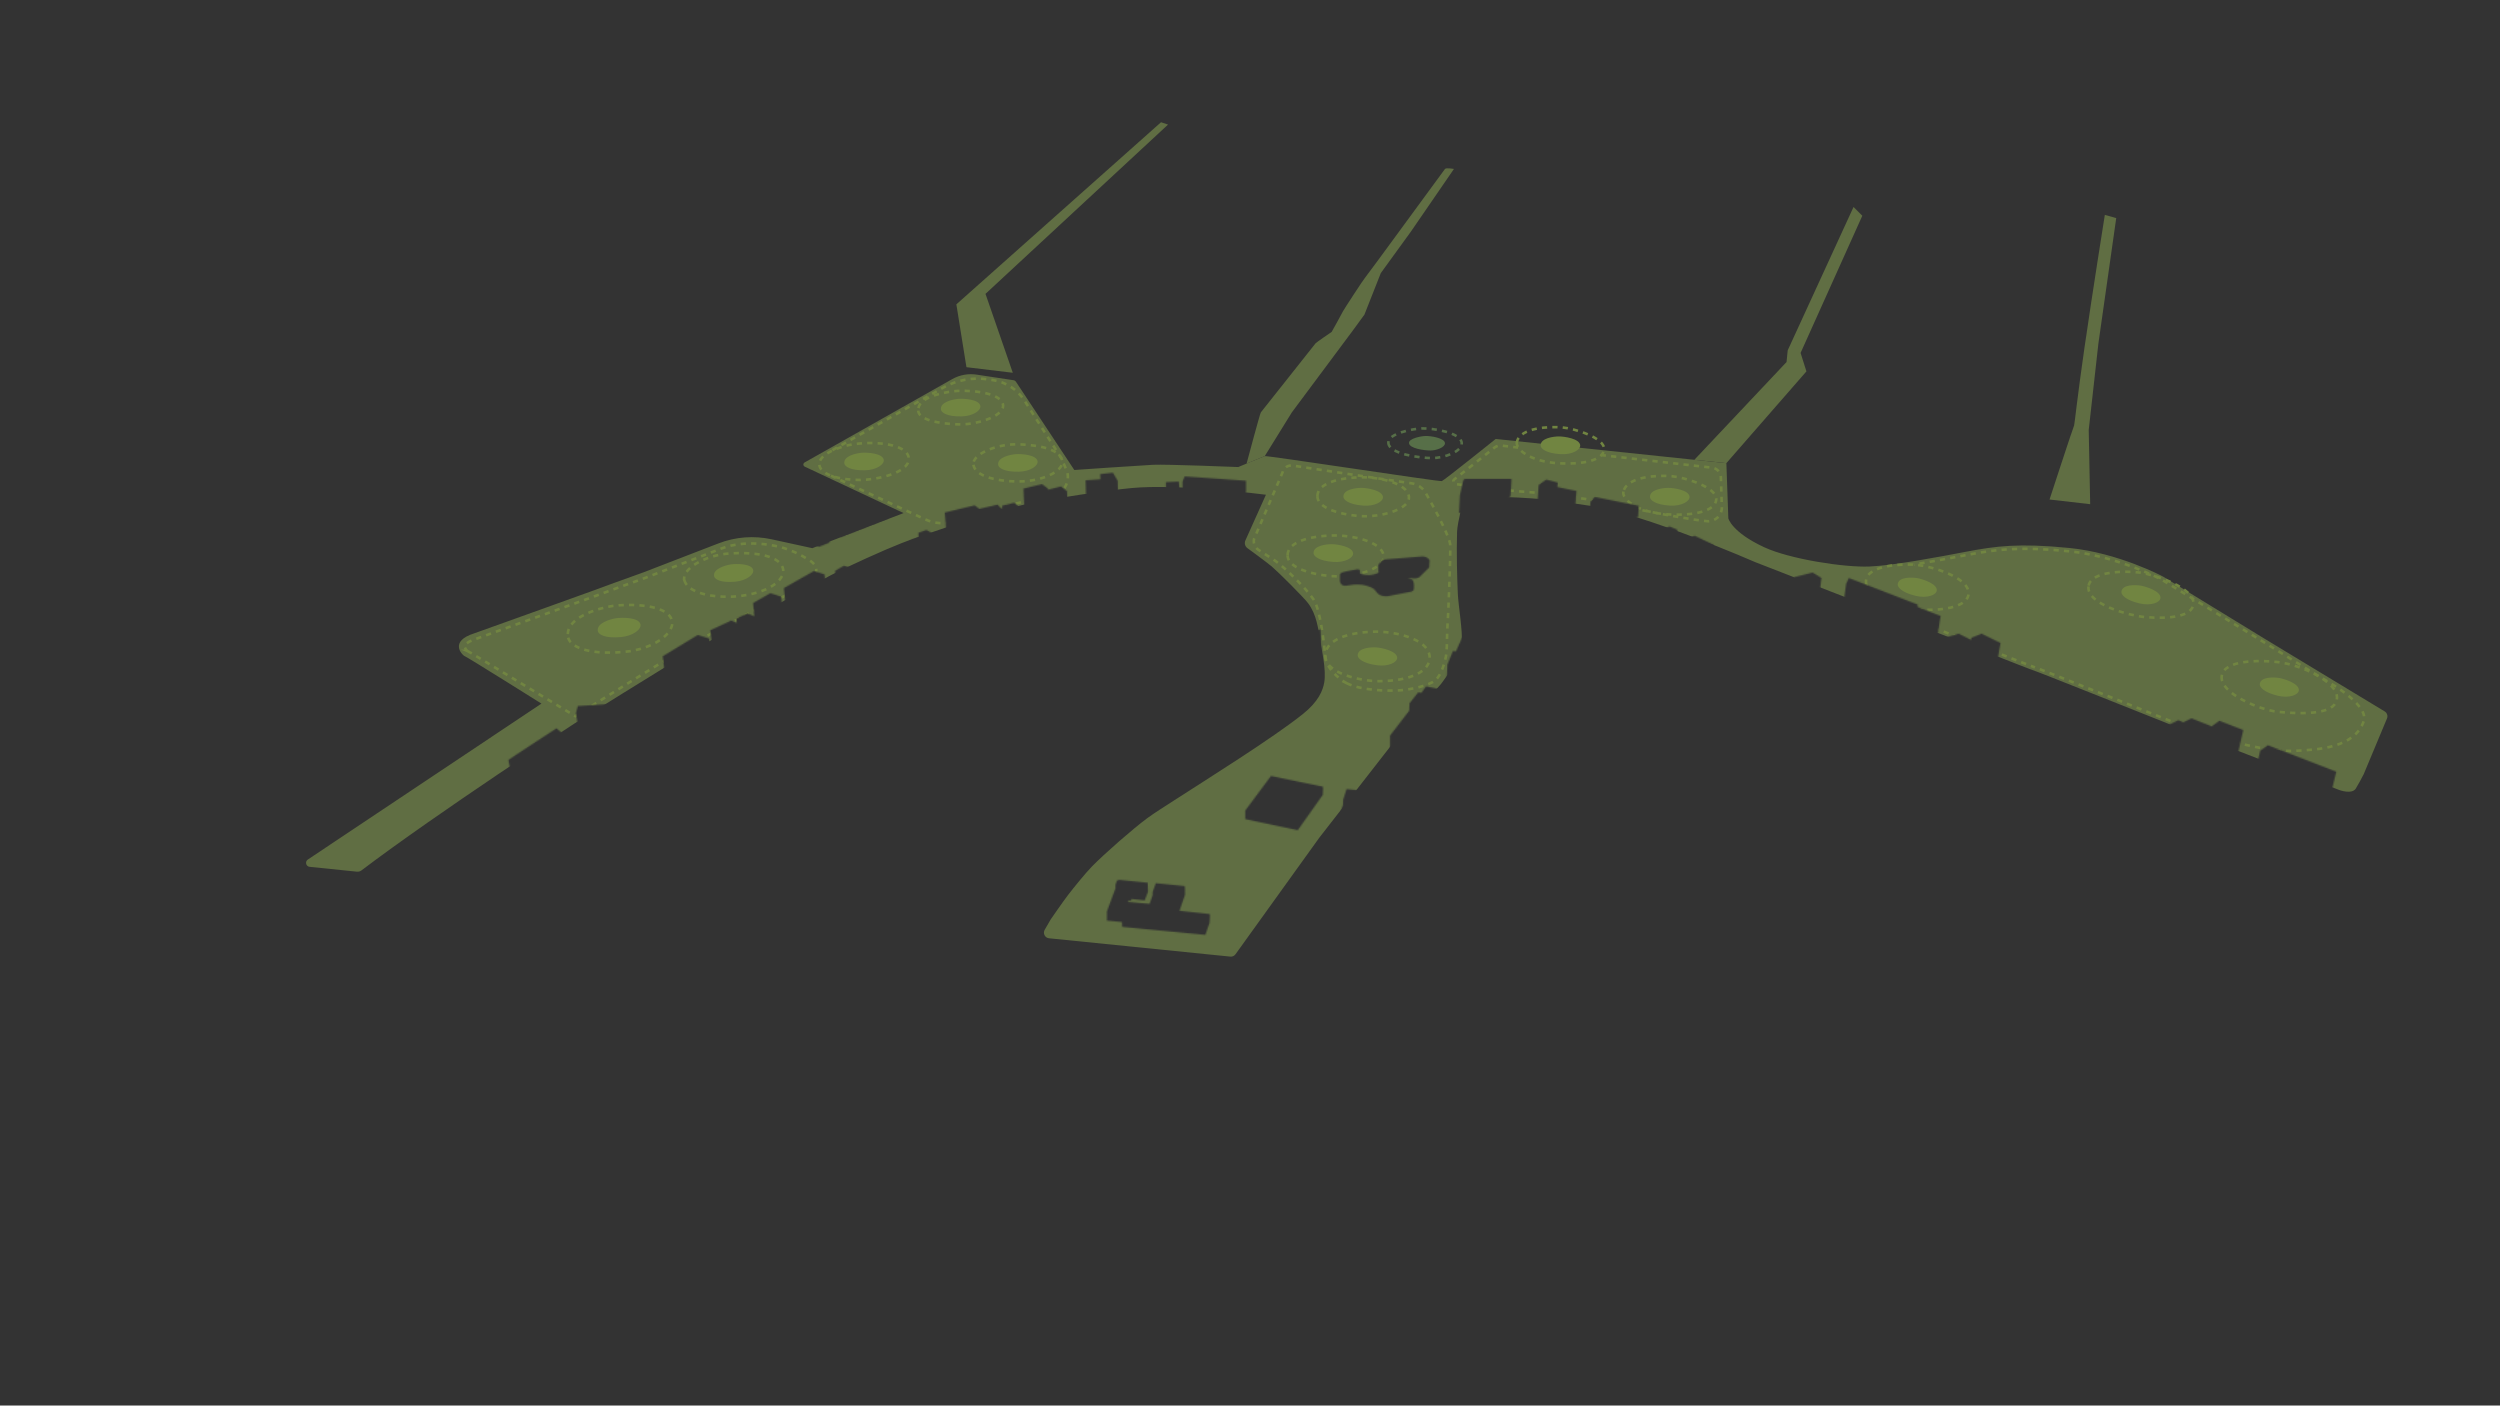 <svg width="1921" height="1080" viewBox="0 0 1921 1080" fill="none" xmlns="http://www.w3.org/2000/svg">
<rect x="0" y="0" width="1921" height="1080" fill="#333333" stroke="none"/>
<mask id="mask0_4190_17336" style="mask-type:luminance" maskUnits="userSpaceOnUse" x="0" y="0" width="1921" height="1080">
<path d="M0.406 0V1080H1920.41V0H0.406ZM1736.77 576.837L1742.69 572.642L1795.22 592.948L1792.22 605.236L1781.43 607.634L1733.85 589.051L1736.77 576.837H1736.77ZM1656 562.228L1673.84 553.385L1677.66 555.034L1683.95 551.962L1699.46 558.106L1705.38 553.836L1723.74 560.953L1720.07 577.063L1714.22 581.033L1685.6 569.718L1663.35 581.033L1653.01 576.238L1656.01 562.228H1656ZM1539.64 516.972C1539.64 516.972 1546.83 513.9 1547.21 513.675C1547.58 513.449 1580.33 530.007 1580.33 530.007L1578.45 539.597L1566.91 540.895L1538.14 526.784L1539.64 516.969V516.972ZM1560.92 550.239L1561.67 544.994C1561.67 544.994 1568.19 543.271 1568.56 543.197C1568.94 543.122 1574.63 547.167 1574.63 547.167L1573.77 552.187L1573.06 552.487L1577.55 555.559L1576.66 560.428C1576.66 560.428 1570.21 562.376 1569.99 562.45L1559.65 556.007L1560.4 550.912L1561.75 550.462L1560.92 550.237L1560.92 550.239ZM1544.66 554.284L1551.18 552.185L1557.4 556.155L1556.65 561.326L1549.83 563.5L1543.76 559.529L1544.66 554.284H1544.66ZM1531.7 551.363L1525.63 547.241V545.48L1530.28 543.57L1543.76 539.899L1544.73 539.6L1551.78 544.169L1551.48 545.966L1531.7 551.36L1531.7 551.363ZM1492.06 490.747L1505.1 486.925L1514.62 491.72L1514.84 490.071L1522.71 486.925L1537.17 494.042L1533.2 517.269L1525.71 520.341C1525.26 520.267 1502.7 509.102 1502.7 509.102L1479.02 516.626C1479.45 516.936 1479.7 517.118 1479.7 517.118L1477.98 529.582C1480.52 528.932 1485.75 527.588 1485.92 527.532C1486.15 527.458 1494.09 533.077 1494.09 533.077L1498.66 531.879L1511.1 540.639L1509 554.056C1509 554.056 1499.93 556.455 1499.71 556.529L1475.28 539.671L1476.25 532.708L1468.46 534.877L1444.71 518.544C1444.71 518.544 1446.36 507.228 1446.59 507.08C1446.81 506.929 1455.2 504.907 1455.5 504.832C1455.8 504.758 1463.37 510.004 1463.37 510.004C1463.37 510.004 1467.64 508.88 1467.87 508.805C1467.91 508.79 1468.37 509.087 1469.08 509.573C1469.55 506.03 1470.19 501.013 1470.19 501.013L1491.54 494.495L1492.07 490.75L1492.06 490.747ZM1498.66 657.234L1506.3 656.561L1507.95 658.583C1507.95 658.583 1521.29 657.309 1521.51 657.309C1521.74 657.309 1526.76 664.425 1526.76 664.425L1524.73 677.087C1524.73 677.087 1490.34 680.159 1490.04 680.085C1490.04 680.085 1470.71 659.031 1470.64 658.806C1470.56 658.581 1472.81 644.419 1472.81 644.419L1468.84 644.718L1464.94 639.773L1465.69 634.302L1469.37 633.928L1466.59 630.782L1467.49 625.163L1475.88 624.113L1483.38 632.131L1486.3 631.606L1494.24 640.072L1494.16 640.523L1508.4 638.649H1510.5C1510.8 638.649 1515.75 644.342 1515.75 644.342L1515.29 646.216L1492.67 649.439L1492.44 650.637L1498.66 657.232L1498.66 657.234ZM1375.78 560.128L1357.5 540.798L1358.99 525.064C1358.99 525.064 1374.05 521.841 1374.35 521.841C1374.65 521.841 1378.02 524.839 1378.02 524.839C1378.02 524.839 1389.34 522.292 1389.56 522.217C1389.79 522.143 1396.31 527.537 1396.31 527.537L1394.58 539.001L1387.02 540.642L1388.36 542.446L1387.07 554.576C1390.22 554.043 1394.74 553.36 1394.88 553.311C1395.11 553.237 1405.67 564.549 1405.67 564.549C1405.67 564.549 1409.27 563.95 1409.49 563.95C1409.72 563.95 1414.74 569.27 1414.97 569.421C1415.19 569.572 1421.86 568.822 1422.16 568.822C1422.46 568.822 1426.81 574.741 1426.81 574.741L1424.48 590.925C1424.48 590.925 1407.33 592.5 1407.1 592.5L1382.6 566.951C1382.6 566.951 1383.24 562.041 1383.68 558.564L1375.78 560.133L1375.78 560.128ZM1337.3 564.849C1337.3 564.849 1323.85 550.539 1323.85 550.313C1323.85 550.088 1288.86 553.311 1288.86 553.311L1285.19 547.467L1286.61 533.829L1314.86 531.431V529.483C1314.86 529.483 1331.35 528.133 1331.57 528.133C1331.8 528.133 1341.01 538.174 1341.01 538.174L1340.71 541.996L1346.49 548.608L1346.56 547.991C1346.56 547.991 1357.27 546.343 1357.5 546.268C1357.72 546.194 1366.34 555.559 1366.34 555.559L1364.84 567.547L1373.98 577.214C1373.98 577.214 1372.56 589.202 1372.56 589.428C1372.56 589.653 1361.85 591.002 1361.62 591.076L1344.01 571.971L1344.91 563.528L1337.31 564.852L1337.3 564.849ZM1332.99 732.012C1333.09 732.311 1332.3 737.206 1332.3 737.206L1321.9 736.707C1321.9 736.707 1321.11 727.117 1321.21 726.818C1321.31 726.518 1321.7 721.524 1321.7 721.524L1331.39 721.823L1332.29 716.429C1332.29 716.429 1342.08 717.527 1342.58 717.527C1343.09 717.527 1342.58 723.021 1342.58 723.021L1341.89 728.814L1332.65 727.816C1332.65 727.816 1332.89 731.712 1332.99 732.012ZM1320.61 696.546V689.503L1322.5 674.317L1339.29 675.866L1339.41 678.139L1364.24 680.238L1364.52 681.009L1366.55 681.086L1366.96 690.553L1363.76 716.427L1349.88 715.129L1349.43 699.244L1320.6 696.546H1320.61ZM1321.9 710.631V718.823C1321.9 718.823 1292.63 717.026 1292.33 716.926L1291.83 711.033V708.734C1291.83 708.734 1296.63 708.235 1296.93 708.235C1297.23 708.235 1317.41 709.732 1317.71 709.732C1318.01 709.732 1321.9 710.631 1321.9 710.631ZM1305.2 684.58C1305.2 684.805 1304 694.994 1304 694.994L1274.1 692.296L1266.23 723.016L1252.82 720.617C1252.82 720.617 1254.02 708.104 1254.02 707.879C1254.02 707.654 1257.09 696.19 1257.09 696.154C1257.09 696.118 1257.54 691.62 1257.54 691.62L1260.46 680.082L1260.84 679.857L1263.76 669.292L1283.91 670.94L1283.99 675.211L1305.19 677.233V684.575L1305.2 684.58ZM1222.3 520.415L1222.8 513.757L1217.41 514.622L1205.22 500.985L1205.72 491.244C1205.72 491.244 1223.3 487.348 1223.25 487.348C1223.2 487.348 1229.1 492.468 1229.1 492.468L1228.36 506.217C1230.97 505.808 1233.64 505.383 1233.79 505.332C1234.09 505.232 1245.38 518.618 1245.38 518.618L1244.58 532.329C1244.58 532.329 1234.09 533.604 1233.79 533.704L1222.3 520.418V520.415ZM1231.84 575.26C1231.84 575.56 1231.54 579.83 1231.54 579.83L1218.28 579.456C1218.28 579.456 1216.86 554.056 1216.93 553.831C1217.01 553.605 1217.31 548.585 1217.31 548.585C1217.31 548.585 1229.97 549.036 1230.2 549.036C1230.42 549.036 1231.84 574.961 1231.84 575.26ZM1251.07 431.401C1251.23 431.401 1257.97 429.453 1257.97 429.453L1264.56 433.549L1263.54 446.288L1247.08 450.834L1227.7 435.7C1227.7 435.7 1227.98 432.1 1228.32 427.82L1221.31 430.405L1217.41 425.81L1217.96 416.62C1217.96 416.62 1247.68 405.781 1247.83 405.781C1247.98 405.781 1255.27 409.278 1255.27 409.278L1254.52 418.169L1247.04 420.926L1246.58 427.958C1246.58 427.958 1250.93 431.404 1251.08 431.404L1251.07 431.401ZM1240.58 499.036L1235.09 494.341L1236.99 471.662L1248.88 469.064L1254.39 473.659L1253.87 481.078L1265.26 478.679L1273.05 484.672L1276.87 483.961L1286.46 491.641L1285.91 497.411L1294.26 495.611L1304 503.854L1303.55 507.377L1315.68 517.417L1314.41 529.032L1294.25 532.03L1289.23 526.71L1289.83 518.992L1283.09 513.221L1283.83 505.14L1275.67 507.003L1260.77 494.841L1240.58 499.036ZM1301.75 486.774L1302.12 481.905L1308.57 480.256L1316.51 486.249L1316.06 490.745L1309.76 492.468L1301.74 486.774H1301.75ZM1249.23 532.329C1249.23 532.329 1270.06 532.406 1270.36 532.329C1270.66 532.255 1272.38 538.1 1272.38 538.1L1270.8 553.91H1262.56L1263.69 568.221L1262.56 582.083L1250.35 581.469C1250.35 581.469 1247.57 548.665 1247.57 548.439C1247.57 548.214 1249.22 532.329 1249.22 532.329H1249.23ZM1290.81 582.38L1281.89 582.229L1280.77 577.508L1281.37 572.562H1290.13L1291.33 577.027L1300.32 577.283L1301.6 585.001C1301.6 585.001 1301.07 590.096 1301.07 590.321C1301.07 590.546 1292.16 589.87 1292.16 589.87L1290.81 582.377L1290.81 582.38ZM1295.91 575.862L1295.16 571.067L1295.53 569.193L1299.88 568.669L1318.16 569.193L1321.68 570.243L1322.2 575.263V577.06L1295.91 575.862ZM1316.44 579.833H1325.35C1325.35 579.833 1326.63 584.103 1326.63 584.328C1326.63 584.553 1326.1 589.049 1326.03 589.274C1325.95 589.499 1317.41 589.274 1316.96 589.274L1315.91 584.604L1316.44 579.835L1316.44 579.833ZM1420.58 532.255L1412.49 534.429L1405.52 529.334C1405.52 529.334 1406.95 516.073 1407.1 515.848C1407.25 515.623 1424.11 511.353 1424.48 511.278C1424.85 511.204 1450.18 528.661 1450.18 528.661L1448.23 542.597L1439.09 545.145L1420.58 532.258V532.255ZM1438.19 569.943C1438.19 569.943 1485.17 561.326 1485.4 561.326C1485.62 561.326 1487.42 567.545 1487.42 567.545C1487.42 567.545 1485.54 579.607 1485.54 579.833C1485.54 580.058 1443.36 587.625 1442.99 587.7L1436.54 581.855L1438.19 569.941V569.943ZM1494.69 629.509C1494.69 629.21 1495.51 624.116 1495.51 624.116C1495.51 624.116 1503.68 623.217 1503.98 623.143C1504.28 623.069 1508.25 628.012 1508.25 628.012C1508.25 628.012 1507.27 633.183 1507.27 633.406C1507.27 633.629 1498.96 634.379 1498.73 634.379C1498.73 634.379 1494.69 629.809 1494.69 629.509ZM1418.56 448.712L1420.66 444.142L1473.48 464.523V466.32C1473.48 466.545 1491.16 473.288 1491.16 473.288C1491.16 473.288 1489.14 486.027 1489.22 486.326C1489.29 486.626 1475.43 492.396 1475.28 492.47L1466.59 488.349L1467.11 483.779L1416.54 463.698L1418.56 448.712ZM1416.16 477.635C1416.16 477.635 1415.79 481.006 1415.71 481.306C1415.64 481.605 1436.17 492.47 1436.17 492.47C1436.17 492.47 1434.52 503.409 1434.52 503.634C1434.52 503.86 1426.5 506.407 1426.5 506.407C1426.5 506.407 1393.76 488.574 1393.46 488.574C1393.16 488.574 1395.11 473.739 1395.18 473.513C1395.25 473.288 1403.2 470.741 1403.2 470.741L1416.16 477.635H1416.16ZM1348.43 470.741L1356.52 467.894L1359.49 469.502L1360.27 460.926L1377.35 456.579L1378.77 443.467C1378.77 443.467 1392.56 440.021 1392.78 439.944C1393.01 439.87 1399.6 444.14 1399.6 444.14L1396.9 466.468L1382.74 470.29L1381.92 475.536C1381.92 475.536 1374.57 478.157 1374.27 478.157L1369.08 475.295C1369.05 475.751 1369.03 476.334 1369.03 476.508C1369.03 476.808 1381.69 483.702 1381.69 483.702C1381.69 483.702 1381.38 486.454 1381.05 489.493C1383.25 488.96 1384.91 488.574 1384.91 488.574L1390.68 492.02C1390.68 492.02 1392.03 491.569 1392.26 491.421C1392.48 491.269 1408.07 500.112 1408.07 500.112L1406.72 511.575C1406.72 511.575 1375.1 520.492 1374.72 520.341C1374.72 520.341 1367.68 515.694 1367.45 515.546C1367.3 515.446 1368.72 505.214 1369.66 498.407L1346.7 485.799L1348.42 470.738L1348.43 470.741ZM1341.76 501.612V503.486L1347.6 508.132L1353.97 507.083L1359.44 512.402L1358.02 523.866L1342.36 526.413L1320.78 508.844L1321.83 498.99L1320.78 498.092V496.295L1324.75 494.646L1338.61 491.275H1340.26L1346.03 495.171L1345.81 496.968L1338.61 498.765L1341.76 501.612H1341.76ZM1323.03 483.63L1323.48 478.91L1330.22 477.412L1334.87 481.009L1334.42 485.804L1327.6 487.301L1323.03 483.63H1323.03ZM1328.8 443.17V444.967L1330.9 446.091L1334.57 444.967L1341.38 449.088L1340.78 454.933L1331.19 457.705L1327.97 455.908L1319.06 458.455V460.03L1311.04 462.277L1305.94 459.054V457.332L1303.77 456.057L1300.1 457.18L1293.36 452.985L1293.88 447.14L1303.47 444.142L1306.84 446.242L1315.68 443.769V442.12L1323.33 439.947L1328.8 443.17ZM1294.13 422.715L1294.23 420.368L1291.73 419.218L1292.13 414.472L1297.18 412.373L1298.68 413.072L1302.12 411.623L1316.76 418.665L1315.71 431.253L1276.24 442.591L1269.75 438.444C1269.75 438.444 1270.9 424.259 1270.9 424.057C1270.9 423.854 1276.79 422.26 1276.79 422.26L1268.05 418.663V416.866C1268.05 416.866 1273.79 414.367 1273.94 414.318C1274.09 414.27 1274.74 414.267 1274.89 414.267C1275.04 414.267 1287.23 419.313 1287.23 419.313L1290.93 421.712L1290.88 423.161L1290.58 423.711L1294.12 422.713L1294.13 422.715ZM1263.87 407.581L1269.19 405.52L1274.66 408.067C1274.66 408.067 1282.72 404.509 1282.87 404.509C1283.02 404.509 1288.67 407.017 1288.79 407.017C1288.9 407.017 1288.34 411.625 1288.34 411.625C1288.34 411.625 1280.24 415.184 1280.13 415.184C1280.02 415.184 1274.29 412.675 1274.29 412.675L1269.19 414.736L1263.53 412.227L1263.87 407.581ZM1218.6 391.895L1221.82 390.784L1222.05 385.603C1222.05 385.603 1225.35 381.758 1225.55 381.858C1225.75 381.957 1259.26 388.652 1259.26 388.652L1258.71 397.243L1251.02 400.29C1250.94 400.318 1242.37 398.608 1234.51 397.033C1234.21 401.086 1233.84 406.144 1233.84 406.234C1233.84 406.234 1200.72 417.972 1200.57 418.097C1200.42 418.222 1193.73 414.426 1193.73 414.426C1193.73 414.426 1194.42 402.338 1194.42 402.138C1194.42 401.938 1206.36 397.891 1206.51 397.791C1206.66 397.691 1208.66 398.841 1208.66 398.841L1218.35 395.344L1218.6 391.898L1218.6 391.895ZM1128.69 589.154C1128.69 589.154 1129.49 573.668 1129.49 573.369C1129.49 573.069 1130.44 567.074 1130.44 567.074L1160.26 569.372V573.369L1168.15 573.824L1167.35 571.369C1167.35 571.07 1168.15 564.214 1168.15 564.214H1166.46L1164.06 549.292H1156.86L1157.46 537.204L1157.96 531.61L1166.25 532.334L1166.35 531.354L1177.84 531.61L1179.74 540.644L1178.84 557.21H1180.14L1181.84 566.877V569.175L1183.53 581.064L1182.84 593.052L1128.69 589.156L1128.69 589.154ZM1141.38 601.941L1140.78 614.029L1131.29 634.01H1128.44L1127.99 641.091L1122.3 653.591L1082.54 649.396L1083.04 638.905L1084.83 632.287L1104.51 634.309L1105.61 630.413L1113.7 631.112L1116.4 625.119L1119.5 625.618L1119.9 616.128L1124.89 605.837L1126.49 606.237L1129.39 599.842L1141.38 601.941ZM1164.36 493.847L1167.65 494.746L1168.15 500.99L1143.78 500.439L1143.28 496.144L1143.52 494.247L1146.58 493.448L1164.36 493.847ZM1162.56 488.953L1163.16 480.261H1171.25V484.557L1170.75 488.953C1170.75 488.953 1162.96 489.053 1162.56 488.953ZM1160.26 529.613L1161.52 508.933L1175.95 509.932L1175.75 513.828L1181.24 514.133L1175.25 507.008L1175.95 497.541L1185.94 496.144L1196.93 508.931L1196.62 514.985L1204.52 515.423L1204.12 521.117L1203.22 532.329L1160.26 529.608L1160.26 529.613ZM1166.9 392.648C1166.9 392.497 1173.85 387.354 1174 387.303C1174.15 387.252 1177.4 388.153 1177.4 388.153L1181.44 385.206C1181.44 385.206 1182.24 372.918 1182.29 372.718C1182.34 372.519 1187.98 368.622 1188.13 368.523C1188.29 368.423 1196.98 370.821 1196.98 370.821L1196.73 374.267L1211.36 377.265L1210.56 387.756C1210.56 387.756 1207.12 391.253 1206.92 391.401C1206.72 391.55 1198.43 389.553 1198.43 389.553C1198.43 389.553 1187.83 397.645 1187.64 397.694C1187.44 397.742 1187.14 406.784 1187.14 406.784L1181.44 410.107L1166.16 404.987C1166.16 404.987 1166.91 392.799 1166.91 392.648H1166.9ZM1177.44 434.706C1177.67 434.706 1177.29 438.152 1177.29 438.152C1177.29 438.152 1181.04 436.355 1181.26 436.278C1181.49 436.204 1195.35 442.197 1195.35 442.197L1194.82 447.967L1184.26 453.287L1193.73 457.257L1193.17 463.102L1184.63 467.372L1145.15 450.837V447.514L1140.58 445.64L1140.95 439.647L1159.46 430.956L1159.53 430.405L1162.98 428.857C1162.98 428.857 1177.21 434.701 1177.44 434.701L1177.44 434.706ZM1121.77 380.534C1121.84 380.352 1123.66 372.24 1124.44 369.175C1124.62 368.494 1125.23 368.021 1125.93 368.023C1132.19 368.036 1161.21 368.087 1161.41 368.023C1161.64 367.949 1160.66 381.284 1160.66 381.284L1139.76 396.795L1121.17 394.023C1121.17 394.023 1121.7 380.762 1121.77 380.537L1121.77 380.534ZM1112.21 510.633L1116.4 500.342L1118.8 500.442C1118.8 500.442 1123.4 489.951 1123.6 489.652C1123.73 489.454 1128.48 490.128 1131.69 490.606V483.756L1139.58 484.055L1139.68 478.162H1148.17L1148.57 484.657L1148.17 488.953H1139.58V492.475L1134.52 492.511L1134.18 500.342L1131.29 506.537L1135.18 507.011L1135.28 508.933L1149.47 509.932L1148.77 523.019L1147.67 528.812L1111.41 525.914L1112.2 510.628L1112.21 510.633ZM1108.74 608.912L1105.59 613.481L1096.82 611.607V606.362L1100.2 601.867L1108.74 603.741V608.912H1108.74ZM1107.91 555.19L1107.21 579.067L1101.62 584.661L1068.15 575.071V565.182L1082.84 546.1L1083.09 540.393L1089.73 532.04L1092.23 532.34L1095.83 527.419L1107.12 529.718L1106.62 540.652L1098.03 552.297L1107.92 555.195L1107.91 555.19ZM1083.74 596.549V601.57L1078.84 609.137L1070.15 607.34L1066.85 611.687L1058.16 609.89L1058.42 604.419L1061.53 600.105L1070.22 602.248L1075.02 594.755L1083.73 596.552L1083.74 596.549ZM1029.59 441.652C1029.59 441.652 1029.59 440.402 1031.84 439.703C1034.36 438.92 1039.98 438.009 1042.18 437.604C1046.27 436.854 1044.57 439.752 1044.97 440.402C1045.97 442.03 1052.47 441.9 1052.47 441.9C1052.47 441.9 1059.05 441.257 1059.46 439.453C1059.48 439.35 1059.16 439.153 1059.16 439.153V434.458C1059.2 434.212 1059.46 433.508 1059.46 433.508C1059.46 433.508 1061.27 431.499 1061.91 430.861C1062.91 429.863 1064.95 429.812 1064.95 429.812C1064.95 429.812 1085.49 428.176 1092.33 427.612C1095.97 427.313 1098.52 429.712 1098.47 430.759C1098.42 432.146 1098.17 436.053 1098.17 436.053L1090.63 443.495C1090.63 443.495 1089.03 444.593 1086.74 444.493C1085.46 444.437 1081.64 444.142 1081.64 444.142C1081.64 444.142 1084.73 444.944 1085.44 445.691C1085.97 446.257 1086.44 448.638 1086.44 448.638C1086.59 449.037 1086.46 452.173 1086.38 452.985C1086.28 454.083 1084.39 454.633 1084.39 454.633C1084.39 454.633 1066.56 458.11 1066.36 458.13C1064.76 458.284 1062.16 458.161 1060.01 457.081C1058.47 456.308 1056.6 453.141 1055.17 452.186C1053.21 450.883 1048.56 449.518 1046.22 449.288C1036.53 448.338 1033.64 451.835 1030.69 448.989C1030.26 448.576 1029.59 446.889 1029.59 446.889V441.644L1029.59 441.652ZM1028.07 630.761L1031.94 618.504L1032.09 614.459L1034.71 606.367L1047 607.565L1046.7 624.049L1045.8 625.846L1051.79 626.371L1052.02 620.826L1054.04 614.157L1069.62 615.88L1069.61 616.366L1072.47 612.135H1076.14L1093.97 615.657L1098.4 617.306V619.18L1095.25 624.274L1069.53 619.188L1068.95 640.758L1067 647.652L1027.82 643.231L1028.07 630.761H1028.07ZM1040.52 691.159V689.262L1041.67 682.768H1045.67L1066.05 684.365L1070.25 685.563V687.56L1069.35 693.43L1040.52 691.157V691.159ZM1046.47 695.143V700.749L1044.97 706.243C1044.97 706.243 1035.68 705.344 1035.08 705.344V699.851L1036.78 694.357L1046.47 695.143ZM1021.14 669.156C1021.14 668.931 1032.83 652.972 1033.06 652.747C1033.28 652.521 1045.05 655.668 1045.05 655.668L1044.75 665.933L1033.36 682.768L1021.14 679.621V669.156ZM983.424 496.525C983.424 496.525 1014.4 483.564 1014.63 483.487C1014.85 483.413 1015.38 503.867 1015.38 503.867V513.833C1015.38 513.833 983.531 506.266 983.306 506.266L983.424 496.525ZM751.905 542.756L743.713 547.403C743.713 547.403 728.927 540.808 728.678 540.652L727.88 526.923L738.819 519.88L741.018 520.53C741.018 520.53 756.603 510.441 756.751 510.29C756.902 510.139 765.842 513.437 765.842 513.437L766.441 524.826L751.455 534.715L751.905 542.756ZM661.343 562.586C661.343 562.586 633.62 580.619 633.469 580.718C633.318 580.818 617.736 573.276 617.536 573.325C617.536 573.325 617.17 569.442 616.827 565.765C613.225 566.674 607.004 568.244 606.897 568.279L581.891 556.798C581.891 556.798 581.023 546.901 580.971 546.752C580.92 546.601 589.914 542.357 589.914 542.357L618.186 555.395L618.504 558.075C621.153 556.698 625.18 554.696 625.18 554.696L631.875 557.694L638.318 553.649C638.318 553.649 637.419 543.808 637.419 543.66C637.419 543.511 650.007 535.719 650.207 535.568C650.386 535.435 657.431 537.961 658.954 538.509L666.191 533.87L665.841 530.125C665.841 530.125 673.882 525.878 674.084 525.73C674.283 525.579 688.97 532.324 688.97 532.324L689.969 543.962C689.969 543.962 669.338 557.3 669.189 557.448L660.631 554.42L661.345 562.594L661.343 562.586ZM513.836 527.921V525.973L519.13 521.928C519.13 521.928 520.527 521.728 520.678 521.728C520.829 521.728 535.365 524.926 535.365 524.926L540.16 526.723V528.571L534.966 532.718C534.966 532.718 514.086 527.924 513.836 527.924V527.921ZM527.473 539.51L522.726 543.406L515.284 542.009C515.284 542.009 514.634 537.163 514.634 537.014C514.634 536.866 519.181 533.069 519.181 533.069L526.723 534.518L527.473 539.513V539.51ZM522.678 518.431C522.678 518.431 511.14 517.632 510.889 517.681L509.24 504.295L536.164 487.911L544.855 490.609L546.404 503.895L522.678 518.431ZM603.499 372.972L615.037 367.578L622.231 370.051L629.499 366.605L641.613 372.15L642.163 380.693L634.57 383.614L629.199 381.292L611.817 389.384L608.072 387.81L609.234 399.109L616.164 396.35L624.256 400.172L626.053 399.573L636.319 404.519L637.368 416.958L629.276 420.181L609.047 409.941L608.451 403.582L601.48 406.395L582.374 396.954C582.374 396.954 581.025 385.04 581.176 384.817C581.327 384.592 589.343 381.072 589.343 381.072V380.173L597.435 377.252L604.329 380.549L603.505 372.982L603.499 372.972ZM594.657 326.667C593.907 326.516 593.907 326.068 593.907 326.068V324.199C593.907 324.012 594.01 323.84 594.173 323.751L597.12 322.133C597.512 321.918 597.972 321.856 598.405 321.961L648.438 334.139C648.668 334.196 648.829 334.4 648.829 334.636V336.556L646.282 338.204C646.282 338.204 645.197 338.99 643.435 338.578L594.657 326.664V326.667ZM646.807 505.193C646.807 505.193 645.558 492.007 645.609 491.707C645.66 491.408 658.647 484.014 658.847 483.915C659.046 483.815 667.29 486.662 667.438 486.713C667.587 486.764 668.037 493.806 668.037 493.806L678.177 498.253L679.275 511.591L671.135 515.787L646.81 505.196L646.807 505.193ZM661.343 531.367L652.951 535.762C652.951 535.762 627.725 524.473 627.576 524.424C627.425 524.373 626.278 510.938 626.327 510.787C626.378 510.636 634.419 506.742 634.57 506.591C634.721 506.44 645.21 511.186 645.21 511.186L647.107 510.288L659.994 515.932L661.343 531.367ZM632.97 497.649C632.771 497.7 617.285 492.455 617.285 492.455L615.836 479.217L623.178 474.87L630.62 477.392L637.015 473.421L636.116 463.98L647.754 457.137C647.754 457.137 656.146 459.835 656.297 459.784C656.448 459.733 658.245 482.412 658.245 482.412C658.245 482.412 633.17 497.598 632.97 497.646V497.649ZM577.5 581.044C577.5 581.044 569.933 579.469 569.707 579.546L569.183 574.375L573.245 570.179L581.622 571.753L582.147 576.699L577.5 581.046V581.044ZM582.221 588.386L587.241 590.334V592.208L581.847 596.777L559.37 591.307L559.252 589.509L564.616 584.789H566.49L582.223 588.386H582.221ZM565.988 540.908L557.445 538.061C557.445 538.061 556.247 528.571 556.196 528.372C556.145 528.172 569.034 520.43 569.034 520.43L568.484 514.786L581.171 507.193L585.567 508.69L592.561 504.443L591.762 495.801L600.154 491.705C600.154 491.705 614.039 497.948 614.039 497.797C614.039 497.646 615.388 511.135 615.388 511.135L565.985 540.905L565.988 540.908ZM611.543 465.631L603.502 462.933C603.502 462.933 602.353 452.043 602.353 451.894C602.353 451.746 625.48 438.756 625.48 438.756L633.572 441.355L634.57 452.393L611.543 465.631ZM550.676 380.24L549.102 366.229V362.484L580.047 360.011L584.617 363.682L586.115 377.467L550.674 380.24H550.676ZM567.46 398.411L564.539 401.37L557.571 400.697L556.897 396.35L559.895 393.052L566.863 394.025L567.462 398.408L567.46 398.411ZM556.895 385.26C557.046 385.109 559.667 385.26 559.667 385.26H561.242L564.613 385.859V387.433L555.996 396.35L549.599 395.753L550.075 399.57L547.302 402.793L535.465 401.744L534.792 397.323L537.938 394.025L548.429 395.244V394.025C548.429 394.025 556.746 385.408 556.895 385.26ZM542.659 404.066L554.573 405.264L555.023 409.759L551.951 412.982L540.188 411.858L539.589 407.437L542.661 404.066H542.659ZM545.805 484.311L561.889 476.818L566.136 478.715L565.885 475.318C565.885 475.318 574.177 471.373 574.377 471.322C574.466 471.299 576.952 472.397 579.64 473.603L578.673 463.381L591.959 455.788L600.202 458.435L601.3 469.174L610.243 473.119L611.192 482.509L603.1 486.405L586.729 479.455L588.964 499.444L580.521 503.54C580.521 503.54 562.089 495.399 561.889 495.348C561.69 495.296 554.547 498.793 554.547 498.793L547.154 495.647L545.805 484.309V484.311ZM561.764 604.419L572.477 606.367L594.731 588.309L594.657 586.135L591.736 585.385L591.211 580.365L599.153 573.323L606.945 575.197L607.396 580.217L604.173 583.063L607.019 583.813L607.245 585.611L610.691 586.66L612.265 600.745L578.173 628.619L557.642 624.797L555.768 610.711L561.761 604.416L561.764 604.419ZM705.198 511.435L712.292 507.589C712.292 507.589 712.292 505.941 712.241 505.741C712.189 505.541 714.539 504.492 714.539 504.492L702.451 499.746V497.749C702.451 497.749 708.995 494.303 709.146 494.203C709.297 494.103 721.733 499.298 721.884 499.298C722.035 499.298 726.131 501.545 726.131 501.545L726.182 502.144L730.278 504.041L731.128 517.479C731.128 517.479 706.102 530.716 705.953 530.716L680.978 519.926C680.978 519.926 679.928 506.688 679.928 506.54C679.928 506.391 688.12 502.244 688.12 502.244L698.01 506.591V508.388L705.203 511.435H705.198ZM700.303 486.308C700.303 486.308 706.196 483.561 706.347 483.41C706.499 483.259 711.992 485.957 711.992 485.957C711.992 485.957 721.234 481.111 721.434 480.963C721.633 480.812 727.578 483.461 727.578 483.461L727.877 488.308L718.188 493.302L712.195 490.855L706.301 493.753L700.608 491.205L700.308 486.311L700.303 486.308ZM688.614 576.221L693.309 577.57L699.853 572.775V570.128L706.447 565.133L714.089 567.381L714.189 569.178L718.41 570.128C718.41 570.128 721.183 567.929 721.283 567.78C721.382 567.629 731.072 570.926 731.072 570.926L731.371 577.221L723.231 583.516L718.635 582.119L712.141 587.213V589.712L705.446 594.957L697.754 592.558L697.554 590.761L693.658 589.612L690.36 592.011L680.671 588.913L680.12 582.569L688.612 576.226L688.614 576.221ZM731.123 492.404L737.367 489.306L743.112 491.853L743.311 496.799L737.367 499.845L731.374 497.05L731.123 492.404ZM778.027 446.697C778.027 446.697 785.021 443.3 785.17 443.252C785.321 443.2 790.989 445.65 790.989 445.65V447.248L793.71 448.297L796.956 446.6L804.698 449.846V455.639L795.955 460.035L792.259 458.486L784.566 462.331V464.029L777.272 467.474L771.379 465.027V463.378L768.832 462.28L765.386 464.128L758.044 460.831L757.693 454.987L766.635 450.591L770.232 452.089L778.074 448.292L778.022 446.695L778.027 446.697ZM765.688 502.592L779.226 494.457L795.661 500.045L795.812 503.842C795.812 503.842 799.508 504.991 799.608 505.14C799.708 505.291 799.209 498.596 799.209 498.596L806.116 494.285L803.453 493.302C803.453 493.302 802.954 480.215 803.003 480.064C803.054 479.913 812.245 474.97 812.245 474.97L811.894 465.58L823.831 459.185L832.023 462.431V466.228L836.119 464.08V460.434C836.119 460.434 849.905 452.992 850.081 452.893C850.258 452.793 864.292 459.587 864.292 459.587L864.392 469.648C866.156 468.918 872.067 466.471 872.259 466.407C872.484 466.332 889.94 475.848 889.94 475.848L890.314 488.96L882.148 492.332L864.389 482.816L864.082 474.74L856.796 478.121C856.796 478.121 850.703 475.323 850.652 475.175C850.606 475.034 816.202 493.881 812.093 496.133L820.18 498.798V497.204C820.18 497.204 825.574 494.505 825.8 494.206C826.025 493.906 832.018 496.904 832.018 496.904V501.625L826.399 504.546L820.915 502.498L821.678 522.279L814.735 526.774L781.568 515.236L775.173 519.033L766.431 515.986L765.681 502.6L765.688 502.592ZM892.04 488.955L893.463 487.906L893.389 482.734C893.389 482.734 900.808 478.912 900.956 478.838C901.107 478.764 913.469 484.084 913.469 484.084V499.369L884.472 518.027L875.082 514.955V501.617L892.116 490.678L892.042 488.955H892.04ZM893.514 544.653L900.457 547.449V552.395C900.457 552.395 895.163 555.84 895.012 555.84L888.218 553.088L888.018 548.247L893.512 544.653H893.514ZM825.981 530.714C825.83 530.714 825.482 517.228 825.482 517.228L832.376 512.681L861.699 522.821L862.149 536.308C862.149 536.308 846.664 544.551 846.515 544.651C846.367 544.75 838.024 540.854 838.024 540.854V535.061C838.024 535.061 826.135 530.714 825.987 530.714H825.981ZM858.099 510.871L851.955 508.286L842.964 513.457L836.521 510.984V505.89L845.437 500.869L852.18 503.491C852.18 503.491 857.126 500.419 857.426 500.268C857.725 500.117 863.644 502.815 863.644 502.815V507.684L858.099 510.869V510.871ZM836.122 494.549V492.752L842.716 489.406H843.814L855.951 494.201L860.347 496.548V498.432L854.554 501.691L836.122 494.549ZM799.357 545.05L803.653 547.098C803.653 547.098 825.331 535.76 825.382 535.609C825.434 535.458 837.471 537.457 837.471 537.457L838.021 549.246L798.011 570.576L789.619 566.631L788.869 550.797L799.36 545.052L799.357 545.05ZM852.454 549.246L864.691 551.143L865.042 562.98L857.999 566.677L858.199 576.318L871.186 581.712L872.983 580.562L881.175 583.86C881.175 583.86 887.969 579.712 888.118 579.664C888.266 579.615 888.018 577.915 888.169 577.815C888.32 577.716 897.81 571.671 897.81 571.671L907.4 575.668V591.752L882.824 606.938L839.066 588.355L838.866 577.265L827.776 583.358L819.185 579.313L818.685 567.325L852.452 549.243L852.454 549.246ZM900.956 566.828C900.956 566.828 894.812 570.524 894.661 570.573L875.08 562.432V560.535C875.08 560.535 881.024 556.839 881.224 556.939C881.423 557.038 882.972 556.939 882.972 556.939L896.458 562.484L900.954 565.082V566.83L900.956 566.828ZM897.81 532.442V520.948L909.274 512.256V508.434L916.992 502.815L926.582 505.662L926.807 521.096L924.759 522.371L940.892 528.74V542.226L933.55 546.796L897.81 532.442ZM927.631 511.355C927.631 511.355 927.258 498.317 927.258 498.094C927.258 497.872 933.926 493.748 933.926 493.748L963.748 503.714V517.2L957.153 521.621L927.631 511.355ZM959.324 455.76L945.5 461.53L952.881 465.352V471.122L943.066 475.167L908.449 457.634L908.375 453.963L905.377 452.465V446.695L926.881 438.004V437.63L931.003 436.055L943.741 442.199V445.046L947.039 443.697L959.327 449.841V455.76H959.324ZM912.87 333.778L915.192 331.531L920.512 332.654V336.85L918.113 338.949C918.113 338.949 913.093 338.199 912.868 338.051V333.781L912.87 333.778ZM908.675 370.043L910.249 366.073L957.453 369.37V377.762L955.579 381.732L908.675 378.586V370.043ZM899.384 331.531L901.483 329.431L907.103 330.33V334.677L904.781 336.85L899.387 335.952V331.531H899.384ZM895.862 370.494L905.751 370.043L906.424 376.886L906.35 380.009L907.1 387.126L906.99 390.953L911.145 389.374L919.388 393.27V394.768L925.757 397.914L930.852 396.191V392.968C930.852 392.968 951.232 386.599 951.457 386.525C951.682 386.45 957.45 390.047 957.45 390.047V404.209L924.183 414.549L903.652 404.509V397.594C900.977 397.579 897.541 397.568 897.357 397.614L895.859 384.354V370.491L895.862 370.494ZM886.121 329.585C886.121 329.585 888.22 327.486 888.52 327.337C888.819 327.189 893.614 328.236 893.614 328.236V332.657L891.366 334.679L886.121 333.781V329.585ZM872.934 327.337C872.934 327.337 875.108 325.389 875.333 325.415C875.558 325.44 880.504 326.139 880.504 326.139V330.335L878.106 332.657L872.934 331.607V327.337ZM874.209 402.862C874.209 402.862 882.975 399.191 883.139 399.04C883.3 398.889 888.52 401.362 888.52 401.362L888.594 405.858L883.136 408.18L887.47 409.977V412.898L890.916 411.223L890.842 408.551L896.387 406.229L901.481 408.628V413.197L899.607 413.796V426.158L876.155 437.248L868.887 434.251C868.887 434.251 868.288 416.343 868.436 416.118C868.588 415.893 864.791 414.321 864.791 414.321V412.672L871.659 409.9L872.783 410.199L876.306 408.477L874.284 407.578L868.813 409.751L863.898 407.204L863.567 402.783C863.567 402.783 869.038 400.61 869.338 400.535C869.637 400.461 874.207 402.857 874.207 402.857L874.209 402.862ZM859.4 325.412L861.097 323.29L866.568 323.889V328.011L864.794 330.332L859.4 329.659V325.415V325.412ZM844.39 324.27L845.215 322.141H850.9L850.985 326.359L850.086 328.681H844.393V324.268L844.39 324.27ZM826.982 392.397C826.982 392.397 838.121 389.55 838.272 389.451C838.423 389.351 838.121 387.902 838.121 387.902C838.121 387.902 842.706 386.763 846.717 385.759L844.764 382.958C844.764 382.958 835.873 383.409 835.574 383.458C835.574 383.458 834.424 379.513 834.475 379.362C834.527 379.211 834.176 369.022 834.176 369.022L845.614 368.272L845.414 364.327L855.155 363.228L858.852 369.424L859.402 390.554H857.267L857.505 400.244L855.634 400.717L857.654 402.292L857.953 416.477L850.811 418.609C855.043 421.881 864.369 429.097 864.445 429.213C864.545 429.364 864.796 442 864.796 442L857.853 446.196L840.12 432.011C840.12 432.011 839.992 428.78 839.869 425.582L834.176 427.213L825.185 419.771L824.735 409.232L841.818 404.885C841.818 404.885 841.805 404.616 841.789 404.227L814.195 411.229L809.549 407.432L808.799 393.296C808.799 393.296 823.286 389.699 823.434 389.599C823.585 389.499 826.98 392.397 826.98 392.397H826.982ZM786.422 375.463C786.522 375.312 800.758 372.017 800.758 372.017L805.304 375.463L805.404 376.261L815.245 373.814L819.84 377.36L820.191 386.002L791.67 392.996L787.023 389.351C787.023 389.351 786.324 375.614 786.424 375.465L786.422 375.463ZM748.959 388.301L752.456 390.999L766.441 387.802L770.155 391.112C770.074 389.64 770.025 388.649 770.038 388.601C770.089 388.401 779.08 386.402 779.228 386.353C779.379 386.302 784.822 390.948 784.822 390.948L785.372 401.687L792.415 407.481L792.814 418.171L763.144 427.513L757.599 424.085L756.8 409.731L770.985 405.085C770.985 405.085 770.967 404.772 770.934 404.235L765.942 405.635L762.097 402.338L731.126 409.931L726.879 406.185L726.029 393.797L748.956 388.304L748.959 388.301ZM722.23 415.225V413.428L729.38 411.129L738.616 417.132C743.972 415.429 748.401 414.016 748.459 413.978C748.611 413.878 754.104 417.575 754.104 417.575L754.854 430.213L726.083 439.304L720.538 435.607L720.143 428.009L717.289 429.064L712.842 426.64L712.643 421.87C712.643 421.87 718.938 419.671 719.086 419.623C719.235 419.574 722.972 422.093 722.972 422.093C724.657 421.561 726.902 420.849 729.359 420.071C727.212 418.696 722.227 415.23 722.227 415.23L722.23 415.225ZM705.751 409.38L711.844 407.232L716.439 409.78C716.439 409.78 716.59 414.175 716.639 414.326C716.687 414.477 714.24 415.176 714.24 415.176C714.24 415.176 714.44 418.873 714.44 419.021C714.44 419.17 703.601 422.467 703.601 422.467L699.505 419.82L699.254 415.325L705.848 413.077L705.748 409.38H705.751ZM700.058 464.876L701.207 479.711C701.207 479.711 678.679 493.696 678.528 493.748L670.036 491.101C670.036 491.101 669.187 481.759 669.187 481.611C669.187 481.462 680.724 474.417 680.724 474.417L680.174 469.072L691.663 462.029L700.055 464.876H700.058ZM679.078 459.331C679.078 459.482 642.813 447.842 642.514 447.893C642.514 447.893 641.615 438.951 641.615 438.751C641.615 438.551 648.358 434.806 648.509 434.706C648.66 434.606 681.777 444.997 681.777 444.997L682.527 453.988C682.527 453.988 679.081 459.182 679.081 459.333L679.078 459.331ZM681.651 389.673C681.876 389.673 682.176 398.365 682.176 398.365L646.51 412.45L640.215 409.227L639.316 400.535L675.282 386.673C675.282 386.673 681.426 389.671 681.651 389.671V389.673ZM611.855 296.249L626.263 288.763C626.532 288.622 626.842 288.584 627.139 288.651L655.892 295.212C656.225 295.289 656.466 295.573 656.489 295.911L656.791 300.67C656.796 300.77 656.745 300.862 656.66 300.91L642.767 308.575C642.767 308.575 641.669 309.074 640.42 308.775L612.124 302.073C612.017 302.047 611.94 301.957 611.93 301.85L611.448 297.004C611.418 296.692 611.579 296.392 611.858 296.246L611.855 296.249ZM560.666 317.62L594.644 299.833C595.133 299.577 595.697 299.505 596.234 299.63C599.514 300.393 611.499 303.184 614.213 303.854C614.548 303.936 614.784 304.233 614.794 304.576L614.938 309.576L581.471 327.458C581.471 327.458 580.273 328.156 579.123 327.908L560.891 323.413L560.259 318.398C560.218 318.08 560.381 317.771 560.663 317.622L560.666 317.62ZM542.436 335.051L547.305 336.625L556.895 332.429L567.608 337.6V339.175L573.153 341.348L576.898 339.851L586.115 344.272L587.354 353.413L594.281 350.789L610.691 358.132L611.658 366.897L598.628 372.59L591.885 370.117L591.286 364.125L587.241 362.251L586.765 356.235L579.822 358.879L556.521 348.24C556.521 348.24 539.438 355.659 539.062 355.659L532.467 353.485C532.467 353.485 530.893 340.224 530.893 339.999C530.893 339.774 542.431 335.053 542.431 335.053L542.436 335.051ZM513.738 354.082L519.882 347.787L528.947 348.537L530.522 361.575L535.542 362.399L537.039 374.388L532.093 378.284L508.342 374.687L507.144 364.421L514.186 357.003L513.736 354.082H513.738ZM469.381 395.892L476.283 397.131L475.75 392.745L485.939 385.252L493.281 386.002L492.831 382.257C492.831 382.257 497.101 378.061 497.326 377.91C497.551 377.759 537.562 381.881 537.562 381.881L537.935 386.151L533.514 390.572L514.931 388.849L516.129 398.59L511.933 402.635L491.028 400.761L485.934 404.506L478.956 403.51L479.191 405.256L480.315 405.929L481.812 416.794L488.256 419.154L493.801 417.393L493.276 413.796L507.663 408.702L509.837 409.977L522.276 405.556L524.897 406.83L529.992 401.884H534.036L537.559 402.709V404.283L528.717 413.499L529.541 421.141L487.357 436.427L466.977 427.51L466.004 420.468L460.16 424.663L453.791 421.292L451.917 408.853L469.376 395.892H469.381ZM494.456 530.76L493.857 525.814C493.857 525.814 498.253 522.018 498.404 521.969C498.555 521.92 505.946 523.467 505.946 523.467L506.396 528.361L508.544 528.761L509.243 533.906L500.9 540.25L493.606 538.701L492.908 533.755L496.305 531.108L494.456 530.76ZM433.567 564.626L435.215 574.516L401.948 596.918L392.581 593.997C392.581 593.997 390.784 584.182 390.707 583.957C390.63 583.732 427.571 559.68 427.571 559.68L433.564 564.626H433.567ZM377.672 528.812L381.98 525.778C382.953 525.105 385.651 525.517 385.651 525.517L389.248 526.103C390.559 526.203 391.004 527.028 391.135 527.616L391.252 530.041C391.265 530.281 391.163 530.514 390.976 530.668L388.385 532.821L401.385 535.442C402.396 535.703 402.547 536.791 402.547 536.791L403.08 541.942C403.098 542.119 403.023 542.29 402.885 542.398L396.664 547.244C395.592 547.83 394.117 548.142 391.795 547.694C391.598 547.656 379.732 545.26 379.62 545.26C379.507 545.26 378.57 544.848 378.422 544.136C378.422 544.136 377.695 540.089 377.672 539.979C377.377 538.443 377.933 538.256 377.933 538.256L383.066 534.134L379.021 533.271C379.021 533.271 377.859 533.01 377.746 532.222L377.446 530.312C377.446 530.312 377.185 529.227 377.672 528.814V528.812ZM350.362 510.155L368.269 513.526C369.766 513.705 369.843 514.65 369.843 514.65L370.115 517.266C370.132 517.433 370.066 517.599 369.938 517.709L366.584 520.569C366.584 520.569 368.082 519.819 369.882 519.97L375.127 520.942C376.251 521.204 376.251 522.217 376.251 522.217L376.95 527.125C376.973 527.304 376.899 527.481 376.758 527.591L373.668 529.987C373.668 529.987 372.168 531.246 369.469 531.06L364.861 530.309C364.861 530.309 363.512 530.048 363.213 528.661C363.18 528.505 362.749 524.987 362.726 524.877C362.501 523.792 362.877 523.415 362.877 523.415L364.526 521.954C364.526 521.954 361.94 522.926 359.767 522.44L342.533 519.107C340.959 518.956 340.547 517.497 340.547 517.497L340.301 515.6C340.268 515.333 340.372 515.07 340.582 514.903L345.792 510.715C345.792 510.715 347.402 509.553 350.362 510.152V510.155ZM308.065 537.877L312.934 534.431L314.808 533.533C314.808 533.533 310.912 533.571 310.5 531.546L309.151 525.289C309.151 525.289 308.739 523.528 309.604 522.847C309.775 522.711 314.02 519.708 314.02 519.708C315.218 518.997 316.831 518.958 316.831 518.958L312.896 518.172C311.511 518.021 311.473 517.461 311.473 516.263C311.473 515.915 311.442 515.129 311.421 514.594C311.409 514.253 311.562 513.931 311.836 513.731C314.184 512.011 325.158 503.967 325.258 503.901C325.371 503.826 326.868 502.702 329.979 503.115L341.78 505.362C343.542 505.736 343.468 506.524 343.468 506.524L343.77 509.113C343.79 509.294 343.713 509.476 343.565 509.584L329.418 519.972C328.333 520.758 325.448 520.645 325.448 520.645C325.448 520.645 325.788 521.278 325.86 521.508C325.86 521.508 327.096 529.413 327.135 529.526C327.173 529.639 334.065 524.506 334.065 524.506C335.601 523.456 338.109 523.943 338.109 523.943L350.548 526.303C352.087 526.874 352.159 527.952 352.159 527.952L352.794 532.788C352.817 532.969 352.742 533.151 352.594 533.264L344.701 539.229C344.701 539.229 343.391 540.053 340.355 539.528L337.733 539.003L338.506 543.637C338.537 543.826 338.46 544.018 338.304 544.133L332.188 548.629C332.188 548.629 330.803 549.602 327.355 548.967L309.673 545.557C309.673 545.557 308.211 545.183 308.137 544.208L307.274 539.188C307.274 539.188 307.087 538.476 308.06 537.877H308.065ZM308.191 564.027L312.686 564.877C314.335 565.177 314.383 566.027 314.383 566.027L314.783 568.599C314.813 568.796 314.726 568.996 314.557 569.106L303.944 576.093C303.944 576.093 303.045 576.891 299.948 576.466L296.251 575.716C295.427 575.616 295.301 574.467 295.301 574.467L294.95 572.519C294.917 571.694 295.401 571.369 295.401 571.369C295.401 571.369 304.015 564.841 304.192 564.726C304.965 564.227 305.69 563.753 308.188 564.027H308.191ZM289.434 562.553C289.434 562.553 295.951 557.033 296.051 556.882C296.151 556.731 297.626 555.49 299.448 555.671C299.584 555.684 304.044 556.534 304.044 556.534C305.592 556.734 305.692 557.584 305.692 557.584L306.086 559.778C306.12 559.965 306.048 560.154 305.9 560.272C304.476 561.38 297.277 566.992 297.052 567.125C297.052 567.125 295.979 567.924 293.906 567.624C293.806 567.609 289.961 567.125 289.961 567.125C289.149 567.074 288.794 566.065 288.763 565.576C288.742 565.251 288.614 564.491 288.612 564.127C288.612 563.328 288.837 563.052 289.436 562.553H289.434ZM278.694 598.792C278.694 598.792 278.994 600.814 277.046 601.413L268.879 603.886L269.704 607.483L274.273 610.555L277.015 624.267C277.033 624.359 277 624.453 276.925 624.515L265.206 634.158C262.507 635.508 261.084 634.084 261.084 634.084L260.035 632.21C260.035 632.21 250.593 638.58 243.551 641.652C238.687 643.774 227.517 646.971 227.517 646.971L223.547 652.741C223.547 652.741 222.124 654.764 219.351 655.063C219.351 655.063 194.476 656.937 194.25 656.937C192.003 656.937 191.478 655.44 191.478 655.44L190.505 650.944C190.505 650.944 183.557 648.958 181.514 647.721C177.544 645.323 176.568 641.052 176.568 641.052C176.568 641.052 160.532 642.745 160.31 642.775C157.612 643.149 156.938 641.352 156.938 641.352L151.299 616.914L150.195 614.229L149.501 608.169C149.279 606.234 153.631 604.923 156.265 605.312L182.505 607.493C182.943 607.534 183.306 607.849 183.409 608.279L185.339 616.479C191.032 611.833 202.947 605.614 202.947 605.614L195.277 572.329C195.118 571.638 195.453 570.926 196.088 570.609L211.412 562.983C211.412 562.983 214.559 562.084 214.881 563.861L222.577 597.676L222.502 598.874C230.669 596.552 245.204 595.129 245.204 595.129L242.806 584.116C242.806 584.116 241.907 581.343 243.479 580.519L264.758 569.954L269.67 566.61C269.978 566.4 270.359 566.336 270.717 566.431L282.714 569.603C283.005 569.68 283.223 569.92 283.274 570.217L283.689 572.654C283.704 572.747 283.668 572.839 283.597 572.898L279.892 575.875C279.892 575.875 278.095 576.625 276.521 576.174L273.823 575.501L278.692 598.802L278.694 598.792ZM288.609 585.106L283.868 584.046C283.763 584.023 283.684 583.936 283.671 583.831L283.418 581.911C283.418 581.911 283.218 580.788 283.697 580.414C283.697 580.414 286.367 578.166 286.515 578.066C286.666 577.966 288.138 577.116 289.661 577.367L293.358 578.018C293.358 578.018 294.533 578.343 294.607 579.067L294.92 581.469C294.943 581.65 294.868 581.832 294.72 581.942C293.88 582.577 291.087 584.686 290.962 584.835C290.962 584.835 290.012 585.36 288.614 585.109L288.609 585.106ZM311.301 607.767C310.395 608.477 307.169 611.001 307.041 611.131C307.041 611.131 305.736 612.214 303.695 611.83C303.214 611.741 292.554 608.571 292.554 608.571C292.372 608.518 292.234 608.369 292.196 608.182L291.817 606.306C291.817 606.306 291.507 604.956 292.311 604.498C292.659 604.299 295.304 602.141 295.455 602.043C296.041 601.659 297.39 601.373 298.601 601.593L309.791 603.94C309.791 603.94 311.073 604.327 311.14 604.99L311.493 607.291C311.521 607.476 311.45 607.657 311.304 607.773L311.301 607.767ZM312.384 599.291L308.987 599.691C308.987 599.691 305.741 598.992 305.59 598.892L304.691 598.093L304.44 596.445C304.44 596.445 304.64 594.947 304.691 594.796C304.742 594.645 307.889 592.397 307.889 592.397L310.909 591.998L314.232 592.548L315.781 593.498L316.232 596.296L312.387 599.294L312.384 599.291ZM317.957 581.233C316.575 582.321 309.225 588.107 309.089 588.15C309.089 588.15 308.339 588.875 306.191 588.649L301.245 587.751C301.245 587.751 300.347 587.551 300.196 586.801L299.945 585.152C299.771 584.103 300.296 583.555 300.296 583.555C300.296 583.555 309.532 577.355 309.686 577.26C311.26 576.287 313.083 576.709 313.083 576.709L316.229 577.36C316.229 577.36 317.678 577.611 317.878 578.258L318.147 580.775C318.164 580.949 318.093 581.123 317.955 581.23L317.957 581.233ZM336.302 585.582C335.621 586.166 333.45 588.014 332.564 588.601C331.384 589.382 329.766 589.924 326.971 589.451C326.011 589.287 323.174 588.601 323.174 588.601C323.174 588.601 322.25 588.375 322.125 587.551C322.107 587.426 321.774 585.754 321.774 585.603C321.774 585.452 321.5 584.405 322.125 583.906C322.125 583.906 325.555 581.264 325.67 581.159C327.145 579.81 330.266 580.209 330.266 580.209L334.31 581.059C334.31 581.059 335.885 581.31 336.108 582.257C336.207 582.674 336.474 585.132 336.474 585.132C336.494 585.303 336.43 585.472 336.3 585.585L336.302 585.582ZM342.505 574.664C342.505 574.664 339.443 576.981 338.358 577.662C337.608 578.133 335.235 578.86 332.813 578.66C332.664 578.647 327.818 577.762 327.619 577.662C327.619 577.662 326.295 577.211 326.07 576.464C326.026 576.318 325.819 574.615 325.77 574.467C325.719 574.316 325.371 572.57 326.221 572.119C326.221 572.119 329.702 569.344 331.016 568.674C333.315 567.499 336.509 567.924 336.509 567.924L340.355 568.674C340.355 568.674 342.953 569.273 343.002 570.471L343.352 573.417C343.352 573.417 343.352 574.091 342.502 574.667L342.505 574.664ZM350.51 555.669C350.42 555.653 342.187 554 339.026 553.385C338.296 553.245 337.073 553.017 336.878 552.797C336.55 552.43 336.499 551.921 336.499 551.921C336.451 551.532 336.22 550.362 336.125 549.842C335.972 549.008 336.65 548.437 336.65 548.437C336.65 548.437 350.377 538.005 350.548 537.872C351.808 536.899 353.83 536.973 354.931 537.122C358.205 537.565 364.71 538.845 367.892 539.707C368.963 539.997 369.129 540.637 369.129 540.637C369.129 540.637 369.39 542.928 369.428 543.04C369.467 543.153 369.569 543.806 369.016 544.238C365.32 547.139 355.453 554.804 355.453 554.804C355.453 554.804 353.354 556.176 350.508 555.666L350.51 555.669ZM380.741 549.97C379.4 551.051 372.534 556.58 372.5 556.683C372.462 556.795 371.116 557.356 369.615 557.169L365.645 556.683C364.782 556.608 364.483 555.897 364.483 555.897C364.454 555.518 364.239 554.053 364.132 553.337C364.093 553.086 364.183 552.832 364.37 552.661L371.116 546.399C372.278 545.48 374.149 545.669 374.149 545.669L379.356 546.399C380.442 546.399 380.593 547.167 380.593 547.167L380.925 549.502C380.951 549.681 380.882 549.86 380.741 549.973V549.97ZM469.082 651.464C469.082 651.464 448.028 647.419 447.729 647.342C447.429 647.268 429.97 664.425 429.747 664.5L410.266 660.529L409.367 655.583L404.946 659.779L385.615 655.734L384.266 648.392L387.187 645.763L388.16 645.919L407.79 627.861L420.977 630.26L420.603 628.386L422.326 626.512L476.273 636.701L477.245 643.444L469.079 651.461L469.082 651.464ZM467.958 607.857L465.636 593.92L496.507 570.768L507.22 570.693L505.449 557.609L505.121 560.43C505.121 560.43 445.555 564.176 445.33 564.101C445.33 564.101 442.632 548.368 442.557 548.142C442.483 547.917 444.055 542.523 444.055 542.523L473.951 540.644C473.951 540.644 474.476 544.471 474.476 544.697C474.476 544.922 504.522 542.749 504.522 542.749L505.879 552.825L516.884 544.845L519.956 545.669C519.956 545.669 522.877 543.721 523.103 543.647C523.328 543.573 538.987 549.266 538.987 549.266L540.861 563.129L517.709 580.212L510.666 578.112L511.565 584.781L477.773 610.706C477.773 610.706 468.106 608.085 467.958 607.86V607.857ZM505.871 615.65L503.698 601.639L510.067 595.569L520.781 597.143L520.481 594.596L521.306 593.247L520.855 589.502C520.855 589.502 546.78 569.721 547.005 569.572C547.231 569.424 553.823 574.441 553.823 574.441L555.397 586.504L545.131 594.371L547.83 616.1L541.535 622.395C541.535 622.395 506.094 615.726 505.869 615.652L505.871 615.65ZM586.194 699.492L545.585 695.522L543.411 680.612L555.4 666.827L555.026 664.878L569.861 647.721L581.85 649.444L583.723 666.002L587.395 666.453L590.618 692.002L586.196 699.495L586.194 699.492ZM628.378 638.277C628.378 638.277 617.887 636.329 617.664 636.255C617.439 636.181 595.561 655.737 595.336 655.811L584.696 653.038L583.048 638.577L600.73 622.992L605.225 623.965L611.968 617.895L632.873 621.566L633.923 631.755L628.378 638.272V638.277ZM651.904 705.562C651.904 705.562 639.767 703.614 639.542 703.54L638.418 690.952L659.848 661.955L671.447 661.238L669.962 645.622L643.812 640.753L642.314 626.443L647.708 619.999L676.931 624.945V627.118L698.734 631.015L699.932 643.229C699.932 643.229 683.374 663.982 683.149 664.059L674.529 662.669L675.505 673.275L651.901 705.57L651.904 705.562ZM739.794 714.404C739.794 714.404 683.3 709.085 683.075 709.085L681.426 691.927L688.694 677.991L697.702 678.828C697.359 674.729 696.937 669.655 696.937 669.522C696.937 669.297 710.574 652.063 710.574 652.063L709.675 641.349L716.27 633.106L728.184 635.205L729.981 660.455L710.126 686.152L701.937 684.662L702.034 686.152L709.601 686.679L709.901 691.026L742.643 694.098L743.316 706.911L739.794 714.404ZM736.049 674.542V672.443L741.143 667.124H743.465L760.998 671.394L766.244 673.268V675.216L761.224 680.61L736.049 674.54V674.542ZM746.283 655.511L750.51 650.716L759.501 652.739V657.984L755.305 662.93L746.539 661.133L746.283 655.514V655.511ZM775.386 717.85L762.724 715.902L761.674 700.992L777.933 675.367L776.059 675.067L775.608 669.522L776.133 669.223L771.412 667.948L771.039 662.477C771.039 662.477 778.307 654.61 778.532 654.459C778.757 654.308 787.149 656.558 787.149 656.558L787.448 661.804L784.151 665.401L788.721 666.525L788.764 670.72C788.764 670.72 794.79 670.347 795.013 670.347C795.236 670.347 795.686 684.957 795.686 684.957L775.38 717.85H775.386ZM798.239 624.492L799.137 636.78L791.57 642.55L751.109 628.089C751.109 628.089 750.059 612.055 750.059 611.83C750.059 611.605 761.674 600.891 761.674 600.891L772.613 603.589L772.163 594.973C772.163 594.973 796.664 578.263 796.964 577.964C797.263 577.664 806.479 581.335 806.479 581.335L807.304 595.572L782.653 612.729L773.138 609.431V615.501L798.239 624.492ZM808.353 648.318C808.353 648.318 807.603 634.156 807.603 633.931C807.603 633.705 815.171 628.012 815.171 628.012L825.06 631.383L830.305 628.086L832.253 629.059L844.168 621.64V617.595L864.998 604.708L874.365 608.978L874.739 625.388C874.739 625.388 827.535 655.058 827.31 655.135L808.353 648.318ZM929.385 709.133L926.188 718.324L862.349 712.231L862.149 708.485L850.534 707.362V700.393L857.129 682.635V679.862L858.327 676.565H859.346L859.602 676.04L881.93 678.288L882.155 685.182L879.534 691.851L869.494 690.727L869.043 692.076L867.246 691.925L866.496 693.049L883.354 694.472L885.627 688.09L885.727 685.256L888.125 678.661C888.125 678.661 910.003 680.861 910.303 680.861C910.602 680.861 910.502 687.655 910.502 687.655L906.307 699.843C906.307 699.843 928.783 702.341 929.385 702.341C929.987 702.341 929.385 709.136 929.385 709.136V709.133ZM941.773 569.92C941.773 569.92 917.248 585.355 917.197 585.506C917.146 585.657 908.106 581.661 908.106 581.661L907.755 571.72C907.755 571.72 909.163 570.847 911.306 569.516C909.591 568.832 905.029 567.015 904.909 566.976L904.709 561.882L905.559 561.383L903.411 560.533V555.487C903.411 555.487 912.653 549.942 912.801 549.794C912.95 549.645 919.644 552.692 919.644 552.692V557.737L915.497 560.236L917.294 560.986V565.799C924.237 561.483 932.444 556.375 932.529 556.291C932.68 556.14 941.77 560.236 941.77 560.236V569.925L941.773 569.92ZM946.742 537.204L952.66 532.183L969.039 536.978V540.875L977.539 543.197L981.21 538.85L987.054 540.209V526.638L994.322 518.172L998.592 519.071L1001.36 515.848L1011.86 518.17V527.412L997.619 544.576L991.849 543.309V550.766L982.932 561.406L946.742 550.766V537.204ZM956.856 629.415V622.82L976.637 596.247C976.637 596.247 1015.9 604.439 1016.4 604.439C1016.9 604.439 1016.4 610.834 1016.4 610.834L997.217 637.909L956.856 629.417V629.415ZM1064.85 731.515L1063.15 739.907L1003.61 734.313V723.822L1005.81 715.83L1065.25 721.713L1064.85 731.515H1064.85ZM1087.75 697.173L1086.33 703.243L1076.51 702.044L1074.64 711.634L1064.75 710.636V704.743L1066.55 695.678L1076.66 696.502L1077.86 691.257C1077.86 691.257 1087.53 692.155 1087.75 692.38C1087.97 692.606 1087.75 697.175 1087.75 697.175L1087.75 697.173ZM1103.78 669.824L1099.59 691.927C1099.59 691.927 1086.7 690.804 1086.48 690.804L1086.93 680.238L1087.85 675.218L1061.98 673.045L1062.35 660.306L1063.93 653.589L1079.51 654.764L1080.11 652.741L1104.31 654.989L1103.79 669.824H1103.78ZM1161.03 716.355L1126.41 715.456L1125.81 720.177H1124.46C1124.46 720.177 1124.17 730.891 1124.17 731.267C1124.17 731.643 1121.09 751.048 1121.09 751.048L1107.31 749.85L1108.06 732.391L1111.2 712.684L1112.48 712.835C1112.48 712.835 1112.78 704.069 1112.85 703.844C1112.93 703.619 1114.8 692.38 1114.8 692.38L1139.6 693.054V695.301L1161.41 695.826L1161.78 703.468C1161.78 703.468 1161.18 716.13 1161.03 716.355ZM1218.05 718.152C1217.97 718.452 1206.21 759.363 1206.21 759.363L1185.31 757.341L1186.36 742.431L1187.25 734.039L1195.8 734.638L1198.2 727.371L1198.27 722.35L1178.34 717.63L1179.39 700.322L1183.43 693.428L1199.62 697.024L1199.39 701.294L1219.4 705.79C1219.4 705.79 1218.12 717.853 1218.05 718.152H1218.05ZM1220.99 680.164L1216.6 693.85C1216.6 693.85 1180.83 685.957 1180.53 685.957C1180.23 685.957 1142.47 684.959 1142.47 684.959L1143.07 677.067L1144.77 665.378C1144.77 665.378 1181.23 668.375 1181.97 668.375C1182.71 668.375 1221.09 672.072 1221.39 672.172C1221.69 672.272 1220.99 680.164 1220.99 680.164ZM1239.85 639.555L1239.18 646.073L1224.27 644.798L1224.42 641.8L1208.24 640.377L1208.16 642.025L1196.1 641.088L1196.62 631.834L1194.3 631.683L1194.68 625.014L1195.35 618.496L1210.04 619.881V622.915L1225.85 624.264L1226 622.615L1237.99 623.739L1237.39 632.505L1240.23 632.878L1239.86 639.547L1239.85 639.555ZM1280.31 753.219C1280.31 753.518 1278.96 766.257 1279 766.48C1279.04 766.702 1243.37 763.108 1243.37 763.108C1243.37 763.108 1243.75 755.689 1243.82 755.467C1243.9 755.244 1245.02 741.829 1245.02 741.53C1245.02 741.23 1280.31 745.052 1280.31 745.052V753.219ZM1301.42 726.82L1301.02 732.713C1301.02 732.713 1290.63 731.915 1290.33 731.815L1290.83 725.62L1291.23 720.625C1291.23 720.625 1301.11 721.424 1301.41 721.424C1301.71 721.424 1301.41 726.818 1301.41 726.818L1301.42 726.82ZM1368.45 757.289C1368.45 757.289 1365.95 774.372 1366.05 774.871L1308.11 769.278L1301.91 759.988C1301.91 759.988 1303.51 743.204 1303.71 742.805C1303.91 742.405 1368.45 749 1368.45 749V757.292L1368.45 757.289ZM1376.22 676.342L1306.76 670.124L1302.26 648.771L1303.31 639.33L1300.39 639.404L1296.57 620.972L1298.22 606.585C1298.22 606.585 1320.4 605.911 1320.62 605.835C1320.85 605.76 1323.47 612.352 1323.62 612.578C1323.77 612.803 1321.82 626.589 1321.82 626.589L1313.66 626.888L1314.18 629.361V630.034H1317.25L1319.28 638.577L1318.68 642.773L1320.25 649.442L1328.34 649.892C1328.34 649.892 1329.54 639.852 1329.62 639.552C1329.69 639.253 1346.03 640.827 1346.25 640.827C1346.48 640.827 1346.18 648.021 1346.18 648.021L1345.58 653.64L1377.65 656.638L1378.02 663.606L1376.23 676.345L1376.22 676.342ZM1425.99 735.409H1416.4L1415.01 745.8H1416.8C1416.8 745.8 1418.6 766.38 1418.6 766.679C1418.6 766.979 1416.8 779.866 1416.8 779.866L1401.92 778.568C1401.92 778.568 1400.62 758.288 1400.62 757.988C1400.62 757.689 1401.92 748.997 1401.92 748.997L1400.02 748.898L1398.72 727.02L1400.82 711.634C1400.82 711.634 1425.6 712.533 1426 712.533C1426.4 712.533 1428.3 720.126 1428.3 720.126L1426 735.412L1425.99 735.409ZM1413.23 651.167C1413.23 651.167 1414.6 642.043 1415.2 638.178C1413.16 638.411 1404.36 639.419 1404.17 639.552L1390.45 622.695L1352.62 624.868L1349.02 618.35L1351.12 602.018L1381.24 600.221L1383.56 604.191L1399.15 603.367L1399.67 603.741C1399.67 603.741 1410.24 602.542 1410.46 602.542C1410.69 602.542 1419.15 613.033 1419.15 613.033L1415.88 636.375C1417.89 635.981 1426.9 634.903 1427.1 634.837C1427.32 634.763 1452.57 665.708 1452.57 665.708C1452.57 665.708 1450.32 680.469 1450.4 680.694C1450.47 680.919 1435.94 679.419 1435.94 679.419L1413.24 651.172L1413.23 651.167ZM1505.62 788.357L1477.45 785.859L1476.15 777.467L1479.24 759.685H1482.14L1481.54 757.888L1483.84 744.302L1476.75 743.703L1474.35 737.109L1445.08 736.11L1442.58 727.918L1444.48 717.328L1461.56 717.927L1462.26 713.431L1488.03 714.13L1493.43 729.117L1493.03 731.515H1500.12L1504.82 745.101L1503.32 753.792L1509.01 770.576L1505.62 788.357H1505.62ZM1532.49 704.64L1529.4 720.126H1516.41L1505.42 698.747L1507.52 686.06L1530.7 683.661L1533.09 670.974L1536.35 670.682L1534.17 668.475L1537.01 651.467L1555.97 648.095L1556.03 647.844L1547.05 648.771L1523.53 621.123L1516.03 621.197L1512.21 614.528L1513.94 604.488L1532.29 603.738L1537.46 609.956L1543.61 609.431L1552.6 619.922L1552.3 622.021L1561.59 632.96L1559.29 644.45L1568.63 643.451L1579.27 656.113L1576.95 668.926L1551.48 673.119L1554.37 676.77L1549.38 702.743L1532.5 704.141V704.64H1532.49ZM1548.68 712.932L1549.08 710.533L1554.77 709.236L1573.85 707.638H1576.35L1581.25 713.431V715.63L1553.27 718.528L1548.68 712.935V712.932ZM1562.46 730.614L1563.46 724.721L1572.55 723.623L1577.75 729.716L1576.65 735.209L1567.36 736.308L1562.46 730.614ZM1631.89 786.461L1614.61 784.863L1613.61 780.767L1595.89 779.2L1595.35 781.092L1581.45 779.869L1580.05 773.074L1581.05 768.779L1576.05 768.279L1574.36 759.788L1575.85 752.994L1592.74 754.591L1593.74 758.587L1611.12 759.885L1611.62 758.088L1625.5 759.386L1627.1 765.681L1625.9 770.276L1631.4 770.875L1633.39 779.167L1631.89 786.461ZM1590.64 719.227L1591.63 713.434L1600.92 712.935L1605.62 718.628L1604.32 724.322H1599.93L1603.87 729.017L1602.62 734.71L1593.23 735.808L1585.14 726.119L1586.24 720.325L1591.13 719.826L1590.63 719.227H1590.64ZM1634.09 717.53L1622.9 720.628L1592.93 696.052L1571.06 700.048L1563.66 692.854L1566.68 677.768L1581.25 675.52L1581.82 673.047L1599.53 670.075L1615.41 682.663L1614.21 689.058L1636.39 706.74L1634.09 717.53H1634.09ZM1640.41 634.535L1633.07 636.857L1630.82 635.508H1630.15L1629.32 639.778L1619.58 642.699L1609.32 635.357L1609.84 631.611L1602.65 626.591C1602.65 626.591 1600.25 627.19 1600.03 627.19C1599.81 627.19 1591.94 621.497 1591.94 621.497L1593.21 614.754L1600.55 612.58L1602.8 614.004L1603.47 613.853L1604.15 609.956L1613.66 607.035L1623.93 613.853L1623.26 617.749L1630.64 622.843L1633 622.019L1641.69 628.012L1640.41 634.53V634.535ZM1661.02 601.193C1661.02 601.193 1652.4 604.114 1652.18 604.114C1652.18 604.114 1627.45 588.98 1627.15 588.754C1626.85 588.529 1629.17 578.714 1629.17 578.714C1629.17 578.714 1643.03 572.496 1643.26 572.345C1643.48 572.194 1653.15 577.291 1653.15 577.291L1653.3 578.115L1664.69 585.009L1661.02 601.193H1661.02ZM1674.5 590.554L1683.94 587.707L1695.33 594.975L1693.09 605.389L1701.33 610.635L1709.8 608.162L1710.02 606.288L1733.25 599.319L1742.69 605.013L1738.87 621.571C1738.87 621.571 1697.96 634.01 1697.73 634.01L1669.19 615.278L1674.51 590.551L1674.5 590.554ZM1736.99 810.939L1708.72 808.241L1697.33 770.153L1699.73 760.889L1694.34 760.29L1687.74 737.913L1691.94 720.43L1717.21 720.93L1721.71 729.321L1717.91 745.306H1718.71L1725.5 766.085L1722.51 777.375L1725 785.068L1738.09 786.266L1741.09 794.619L1736.99 810.942V810.939ZM1743.36 703.319H1742.46L1738.27 700.398L1738.34 699.574L1711.37 681.367L1713.16 674.624L1716.39 673.426L1717.81 668.255L1764.79 653.494L1777 661.287L1775.43 668.255L1765.16 671.401L1784.65 684.288L1782.85 691.106L1765.99 696.651L1762.17 694.252L1761.34 697.997L1743.96 703.842L1743.36 703.317V703.319ZM1795.29 748.949L1748.38 747.674L1744.26 739.733L1748.53 722.125L1783.82 722.949L1784.94 725.197L1810.49 726.096L1812.22 729.767L1820.01 730.44L1823.98 740.629L1816.71 767.304L1801.88 765.955L1795.28 748.946L1795.29 748.949ZM1824.13 819.08L1808.02 816.382L1803.6 782.439L1807.05 771.2L1821.81 770.151L1827.13 807.913L1824.13 819.077L1824.13 819.08ZM1744.86 681.89L1750.93 685.86L1745.91 687.509L1744.26 686.234L1742.69 686.833L1738.45 683.73L1744.86 681.887V681.89ZM326.5 535.179C326.5 535.179 319.232 533.868 319.045 533.829C319.045 533.829 321.743 533.643 322.772 532.836L325.939 530.494C325.939 530.494 325.947 531.508 325.978 531.843C326.054 532.683 326.502 535.176 326.502 535.176L326.5 535.179ZM252.846 613.476C252.846 613.476 253.97 618.123 254.044 618.422C254.044 618.422 247.9 625.165 241.457 629.061C238.264 630.992 231.811 634.21 231.811 634.21L229.317 622.992C229.317 622.992 228.644 621.269 225.421 622.019L197.699 631.084C197.025 627.561 191.404 625.539 191.404 625.539C191.404 625.539 195.551 620.032 204.89 618.944C211.333 618.194 220.401 614.636 220.401 614.636C220.401 614.636 230.666 611.077 236.81 610.852C246.344 610.504 252.844 613.474 252.844 613.474L252.846 613.476ZM409.818 643.298L419.484 645.172L416.637 647.87H415.588L411.21 651.766L410.417 646.746L406.894 646.147L409.815 643.3L409.818 643.298ZM933.632 449.687C933.857 449.762 930.711 450.811 930.711 450.811L926.515 449.088L928.389 448.19L929.664 448.789L930.714 448.19C930.714 448.19 933.412 449.613 933.635 449.687H933.632ZM1167.14 443.694L1161.52 441.296L1162.09 441.032L1163.44 441.631C1163.44 441.631 1164.45 441.068 1164.56 441.032C1164.67 440.994 1168.53 442.793 1168.64 442.793C1168.76 442.793 1167.14 443.692 1167.14 443.692L1167.14 443.694Z" fill="white"/>
</mask>
<g mask="url(#mask0_4190_17336)">
<g opacity="0.4">
<path d="M1066.81 340.109C1067.06 348.982 1091.4 351.952 1100.27 351.982C1110.01 352.016 1123.61 346.847 1123.2 340.444C1122.69 332.283 1100.65 328.95 1092.48 329.206C1085.51 329.424 1066.62 333.143 1066.81 340.112V340.109Z" stroke="#8CC866" stroke-width="2" stroke-miterlimit="10" stroke-dasharray="4 4"/>
<path d="M1082.66 340.352C1082.79 344.701 1094.72 346.158 1099.07 346.173C1103.84 346.189 1110.5 343.657 1110.31 340.516C1110.05 336.515 1099.25 334.881 1095.25 335.007C1091.83 335.114 1082.57 336.937 1082.66 340.352Z" fill="#8CC866"/>
<path d="M1834.17 552.047C1834.99 550.06 1834.24 547.766 1832.4 546.653L1740.52 491.047L1661.92 442.945C1661.92 442.945 1627.9 424.812 1590.14 421.067C1551.22 417.206 1533.65 419.569 1510.12 424.065C1491.71 427.582 1455.41 434.509 1436.69 435.303C1416.75 436.15 1374.94 429.484 1355.61 420.499C1330.51 408.83 1328.05 398.291 1328.05 398.291L1326.55 355.884L1149.27 337.301C1149.27 337.301 1109.71 369.071 1107.91 369.67C1106.11 370.269 973.642 349.889 971.844 350.488C970.047 351.087 951.464 358.879 951.464 358.879C951.464 358.879 896 356.642 886 357.142C876 357.642 825.5 361.142 825.5 361.142L780.594 293.244C780.239 292.673 779.65 292.286 778.984 292.186L750.425 287.86C743.976 286.882 737.384 288.095 731.704 291.3L618.216 355.375C616.949 356.092 617.018 357.937 618.337 358.557L694.317 394.246L624.186 421.221L592.918 414.39C579.299 411.416 565.104 412.506 552.099 417.529L494.412 439.801L471.935 447.893C471.037 448.492 361.343 487.755 361.343 487.755C345.159 494.349 356.249 504.239 357.147 504.239C358.046 504.239 416.04 540.647 416.04 540.647L236.538 660.465C234.147 662.06 235.061 665.775 237.921 666.074C249.146 667.26 268.274 669.261 274.354 669.807C275.558 669.914 276.756 669.571 277.718 668.842C336.754 624.152 441.666 555.784 441.666 555.784C441.666 555.784 508.584 513.8 531.304 500.496C542.512 493.932 571.66 478.086 576.834 475.464C592.655 467.446 623.398 449.706 639.172 441.598C652.264 434.868 679.108 422.682 692.82 417.322C709.877 410.653 744.737 399.261 762.352 394.243C769.868 392.103 784.964 388.002 792.621 386.451C811.553 382.613 849.822 376.953 869.048 375.061C905.612 371.464 972.746 380.156 972.746 380.156L956.956 415.276C956.024 417.347 956.651 419.789 958.466 421.156C958.466 421.156 972.735 431.53 977.244 435.303C981.752 439.076 1001.67 458.904 1005.12 463.476C1011.79 472.331 1012.92 483.441 1014.11 490.451C1015.53 498.845 1019.21 514.704 1017.56 524.332C1016.51 530.469 1013.21 539.004 1001.22 548.596C977.901 567.251 927.098 598.923 902.018 615.13C896.888 618.445 886.545 624.976 881.638 628.616C870.251 637.064 848.847 655.798 838.929 665.931C833.907 671.061 824.883 682.274 820.497 687.96C817.018 692.47 807.311 706.543 807.311 706.543L802.739 714.474C801.162 717.208 802.93 720.659 806.072 720.976L945.372 735.061C946.92 735.217 948.433 734.536 949.342 733.272L1013.81 643.603L1095.03 539.306L1107.32 525.52C1107.32 525.52 1117.87 511.391 1120.2 506.038C1121.47 503.141 1122.95 496.902 1123.2 493.75C1123.95 484.383 1120.64 465.672 1120.2 456.287C1119.65 444.386 1119.13 425.012 1119.61 408.633C1119.8 401.759 1125 381.658 1125 381.658C1125 381.658 1149.08 381 1176.77 382.933C1191.66 383.97 1208.39 386.722 1221.2 388.552C1263.16 394.545 1348.88 432.011 1348.88 432.011L1413.62 457.186L1491.24 487.156C1491.24 487.156 1561.37 515.029 1562.27 515.029C1563.17 515.029 1678.85 561.183 1678.85 561.183L1797.63 607.087C1797.63 607.087 1807.28 610.635 1810.2 605.914C1811.77 603.375 1814.7 597.973 1816.27 594.901C1816.63 594.2 1829.74 562.678 1834.17 552.052V552.047Z" fill="#A3C55B"/>
<path d="M742.612 282.151L778.235 286.439L757.253 225.805L897.518 95.732L892.122 93.935L734.863 233.854L742.612 282.151Z" fill="#A3C55B"/>
<path d="M968.851 316.842C968.178 317.515 957.879 356.197 957.879 356.197L971.846 350.485L992.677 316.844L1039.73 253.681L1048.42 241.767L1061.01 209.849L1084.16 177.931L1117.21 129.829C1117.21 129.829 1111.28 128.705 1110.31 129.829C1109.34 130.952 1049.54 212.998 1048.87 213.446C1048.2 213.894 1032.24 238.396 1032.01 239.071C1031.79 239.747 1023.25 255.03 1023.25 255.03C1023.25 255.03 1011.33 263.123 1010.89 263.796C1010.44 264.469 968.851 316.844 968.851 316.844V316.842Z" fill="#A3C55B"/>
<path d="M1301.95 353.301L1326.55 355.879L1388.06 285.372L1383.57 271.212L1431 165.789L1424.25 159.046L1373.68 269.187L1372.78 278.181L1301.95 353.301Z" fill="#A3C55B"/>
<path d="M1574.86 383.827L1606.1 387.423L1604.98 330.33L1612.4 264.021L1626.11 167.591L1617.35 165.118C1617.35 165.118 1607.96 223.957 1601.61 267.843C1596.4 303.878 1594.05 326.455 1593.74 326.961C1593.07 328.085 1574.86 383.832 1574.86 383.832L1574.86 383.827Z" fill="#A3C55B"/>
<path d="M459.408 485.072C459.938 487.428 464.597 490.651 477.018 489.537C486.531 488.685 493.17 483.437 492.102 479.581C490.627 474.251 477.894 474.392 473.411 475.053C469.129 475.682 457.995 478.78 459.408 485.072Z" fill="#CEFF55"/>
<path d="M548.753 442.878C549.237 445.036 553.51 447.991 564.894 446.972C573.614 446.191 579.699 441.381 578.721 437.848C577.369 432.963 565.698 433.091 561.589 433.695C557.665 434.274 547.458 437.113 548.753 442.878Z" fill="#CEFF55"/>
<path d="M648.809 356.169C649.145 358.355 653.202 361.596 664.63 361.365C673.383 361.189 679.785 356.809 679.053 353.214C678.04 348.248 666.389 347.57 662.247 347.892C658.105 348.215 647.913 350.327 648.809 356.169Z" fill="#CEFF55"/>
<path d="M767.001 357.266C767.336 359.452 771.394 362.693 782.822 362.463C791.574 362.286 797.977 357.906 797.245 354.312C796.231 349.346 784.58 348.667 780.438 348.99C776.296 349.312 766.105 351.424 767.001 357.266Z" fill="#CEFF55"/>
<path d="M723.036 314.76C723.371 316.947 727.429 320.188 738.857 319.957C747.609 319.781 754.012 315.4 753.28 311.806C752.266 306.84 740.615 306.161 736.473 306.484C732.331 306.806 722.14 308.918 723.036 314.76Z" fill="#CEFF55"/>
<path d="M1009.33 425.13C1009.46 427.337 1013.19 430.946 1024.59 431.788C1033.32 432.434 1040.11 428.675 1039.72 425.03C1039.17 419.992 1027.64 418.22 1023.49 418.151C1019.33 418.082 1008.99 419.229 1009.33 425.13Z" fill="#CEFF55"/>
<path d="M1183.84 342.505C1184 344.712 1187.77 348.273 1199.18 348.977C1207.92 349.515 1214.66 345.675 1214.22 342.032C1213.62 336.999 1202.06 335.373 1197.91 335.353C1193.94 335.335 1183.43 336.607 1183.84 342.505Z" fill="#CEFF55"/>
<path d="M1267.86 382.032C1268.01 384.238 1271.79 387.799 1283.2 388.503C1291.94 389.041 1298.68 385.201 1298.24 381.558C1297.64 376.525 1286.08 374.9 1281.93 374.879C1277.96 374.861 1267.44 376.134 1267.86 382.032Z" fill="#CEFF55"/>
<path d="M1458.21 448.919C1457.99 451.121 1461.12 455.271 1472.24 457.892C1480.76 459.899 1488.06 457.252 1488.24 453.591C1488.5 448.53 1477.38 444.972 1473.29 444.252C1469.38 443.564 1458.8 443.042 1458.21 448.922V448.919Z" fill="#CEFF55"/>
<path d="M1630.08 454.713C1629.86 456.915 1632.99 461.065 1644.11 463.686C1652.64 465.693 1659.93 463.046 1660.11 459.385C1660.37 454.324 1649.25 450.766 1645.16 450.046C1641.25 449.358 1630.67 448.836 1630.08 454.716V454.713Z" fill="#CEFF55"/>
<path d="M1736.42 525.666C1736.2 527.868 1739.32 532.018 1750.45 534.639C1758.97 536.646 1766.26 533.999 1766.44 530.338C1766.7 525.277 1755.58 521.719 1751.49 521C1747.59 520.311 1737.01 519.789 1736.42 525.669V525.666Z" fill="#CEFF55"/>
<path d="M1043.26 503.607C1043.25 505.818 1046.76 509.646 1058.09 511.174C1066.76 512.344 1073.76 509.001 1073.59 505.337C1073.35 500.274 1061.95 497.813 1057.8 497.493C1053.66 497.173 1043.27 497.696 1043.25 503.607H1043.26Z" fill="#CEFF55"/>
<path d="M1032.27 381.812C1032.4 384.021 1036.12 387.641 1047.52 388.517C1056.24 389.187 1063.04 385.45 1062.66 381.802C1062.13 376.761 1050.6 374.959 1046.45 374.877C1042.48 374.798 1031.95 375.911 1032.27 381.814V381.812Z" fill="#CEFF55"/>
<path d="M1165.57 339.559C1164.3 344.909 1175.3 354.803 1198.23 356.03C1216.67 357.015 1231.94 353.623 1232.58 345.331C1233.27 336.29 1209.51 329.239 1200.48 328.438C1191.36 327.629 1168.26 328.215 1165.57 339.559Z" stroke="#CEFF55" stroke-width="2" stroke-miterlimit="10" stroke-dasharray="4 4"/>
<path d="M525.883 445.94C529.334 457.501 553.905 460.025 569.782 457.837C594.069 454.486 604.245 443.762 601.411 436.051C597.665 425.862 576.855 424.28 561.257 425.225C540.869 426.461 523.466 437.838 525.886 445.94H525.883Z" stroke="#CEFF55" stroke-width="2" stroke-miterlimit="10" stroke-dasharray="4 4"/>
<path d="M436.609 490.041C437.899 495.778 449.258 503.635 479.53 500.924C502.718 498.847 518.895 486.058 516.294 476.66C512.697 463.673 481.667 464.011 470.739 465.621C460.302 467.16 433.163 474.707 436.609 490.041Z" stroke="#CEFF55" stroke-width="2" stroke-miterlimit="10" stroke-dasharray="4 4"/>
<path d="M629.583 357.228C630.966 367.578 655.467 369.603 665.858 368.569C685.929 366.57 699.717 359.65 698.217 351.486C696.333 341.238 673.541 338.998 656.857 341.195C644.859 342.774 628.536 349.39 629.583 357.228Z" stroke="#CEFF55" stroke-width="2" stroke-miterlimit="10" stroke-dasharray="4 4"/>
<path d="M705.558 315.567C706.259 325.164 733.08 326.124 738.259 326.106C752.188 326.055 773.241 319.112 770.546 310.221C767.686 300.796 741.536 299.334 731.785 300.732C724.327 301.799 704.81 305.327 705.56 315.567H705.558Z" stroke="#CEFF55" stroke-width="2" stroke-miterlimit="10" stroke-dasharray="4 4"/>
<path d="M747.994 357.164C749.75 368.349 774.831 370.52 786.133 369.862C804.212 368.81 817.659 361.017 816.2 353.882C814.124 343.742 792.62 341.428 780.534 341.428C764.951 341.428 746.75 349.236 747.994 357.164Z" stroke="#CEFF55" stroke-width="2" stroke-miterlimit="10" stroke-dasharray="4 4"/>
<path d="M1012.29 381.253C1012.3 392.553 1037.99 396.639 1048.36 396.69C1064.66 396.769 1083.4 390.451 1082.64 381.801C1081.7 371.072 1058.96 366.267 1044.48 366.779C1022.91 367.539 1012.28 373.561 1012.29 381.253Z" stroke="#CEFF55" stroke-width="2" stroke-miterlimit="10" stroke-dasharray="4 4"/>
<path d="M989.371 426.679C989.386 438.537 1016.34 442.825 1027.23 442.876C1044.32 442.958 1063.99 436.33 1063.19 427.252C1062.21 415.996 1038.35 410.953 1023.15 411.488C1000.52 412.286 989.361 418.604 989.371 426.676V426.679Z" stroke="#CEFF55" stroke-width="2" stroke-miterlimit="10" stroke-dasharray="4 4"/>
<path d="M1018.32 503.796C1018.33 518.157 1047.43 523.413 1059.18 523.413C1084.74 523.413 1099.38 515.374 1098.52 504.382C1097.46 490.747 1071.18 484.749 1054.77 485.397C1030.35 486.365 1018.3 494.016 1018.32 503.793V503.796Z" stroke="#CEFF55" stroke-width="2" stroke-miterlimit="10" stroke-dasharray="4 4"/>
<path d="M1247.43 377.757C1246.08 383.45 1257.78 393.985 1282.19 395.29C1301.82 396.34 1318.08 392.728 1318.76 383.901C1319.5 374.278 1294.21 366.772 1284.59 365.919C1274.88 365.057 1250.29 365.681 1247.43 377.757Z" stroke="#CEFF55" stroke-width="2" stroke-miterlimit="10" stroke-dasharray="4 4"/>
<path d="M1433.85 446.24C1432.8 459.877 1463.84 467.787 1475.66 468.417C1495.29 469.467 1512.65 465.604 1512.67 455.829C1512.7 443.541 1484.45 435.255 1473.26 434.1C1463.01 433.04 1434.8 433.9 1433.85 446.237L1433.85 446.24Z" stroke="#CEFF55" stroke-width="2" stroke-miterlimit="10" stroke-dasharray="4 4"/>
<path d="M1707.18 519.369C1705.27 532.921 1737.08 545.629 1750.19 546.94C1780.16 549.94 1795.19 546.21 1795.74 536.451C1796.45 524.184 1768.9 510.895 1750.19 508.729C1735.95 507.081 1708.91 507.106 1707.18 519.369Z" stroke="#CEFF55" stroke-width="2" stroke-miterlimit="10" stroke-dasharray="4 4"/>
<path d="M1604.79 450.635C1603.21 464.221 1636.06 473.027 1647.84 474.115C1667.41 475.922 1685.05 473.542 1685.45 463.775C1685.96 451.497 1655.78 441.618 1644.64 440.031C1634.44 438.577 1606.21 438.344 1604.79 450.635Z" stroke="#CEFF55" stroke-width="2" stroke-miterlimit="10" stroke-dasharray="4 4"/>
<path d="M1230 349.642L1315.45 359.35C1319.26 359.75 1322.19 362.893 1322.32 366.718L1323.07 389.676C1323.27 395.83 1318.15 400.835 1312.01 400.497V400.5C1302.78 399.993 1264.74 393.065 1221.86 383.988C1219.44 383.476 1216.84 383.258 1214.12 382.856C1202.49 381.133 1189.3 379.185 1177.09 378.333C1155.63 376.838 1129.19 373.42 1118.49 371.966C1116.69 371.72 1116.08 369.434 1117.51 368.32C1123.12 363.966 1132.13 356.87 1132.13 356.87C1132.13 356.87 1143.06 348.16 1148.39 343.911C1149.86 342.736 1151.73 342.188 1153.61 342.385L1166.5 343.911" stroke="#CEFF55" stroke-width="2" stroke-miterlimit="10" stroke-dasharray="4 4"/>
<path d="M1434.26 449.634C1434.26 462.948 1462.47 473.962 1462.47 473.962L1492.16 484.76C1519.34 495.56 1560.57 511.862 1562.88 512.538C1562.85 512.528 1562.72 512.495 1562.54 512.474C1563.28 512.574 1565.41 513.383 1581.81 519.85C1591.52 523.679 1604.99 529.017 1621.85 535.719C1650.31 547.032 1679.04 558.493 1679.79 558.792C1679.79 558.792 1732.79 578.085 1761.18 577.02C1782.11 576.234 1809.21 574.5 1816.27 554.207C1820.99 540.639 1784.01 521.05 1783.24 520.587L1739.19 493.233L1660.75 445.226C1660.69 445.185 1660.62 445.146 1660.55 445.11C1657.94 443.751 1625.35 427.126 1589.89 423.606C1550.83 419.731 1533.14 422.265 1510.6 426.571C1500.94 428.417 1485.61 431.345 1470.58 433.767" stroke="#CEFF55" stroke-width="2" stroke-miterlimit="10" stroke-dasharray="4 4"/>
<path d="M359.033 500.16C359.717 500.46 360.541 500.949 361.818 501.704C363.198 502.521 365.185 503.724 367.722 505.275C368.106 505.511 381.382 513.554 442.018 550.277C455.253 541.986 509.029 508.35 529.043 496.63C540.437 489.956 569.877 473.969 574.81 471.468C577.864 469.919 581.356 468.204 585.055 466.386C600.669 458.714 642.471 442.88 621.407 430.124C616.559 427.188 606.805 421.072 592.236 418.814C577.332 416.505 564.732 417.452 553.718 421.704L495.937 444.012L473.457 452.104C472.042 452.69 468.176 454.109 455.804 458.583C446.59 461.917 433.811 466.517 417.821 472.261C391.402 481.751 364.755 491.29 362.952 491.935C359.455 493.374 357.272 495.081 357.105 496.515C356.957 497.792 358.27 499.495 359.038 500.16H359.033Z" stroke="#CEFF55" stroke-width="2" stroke-miterlimit="10" stroke-dasharray="4 4"/>
<path d="M638.514 365.484L656.214 373.796C656.555 373.955 666.684 378.64 710.967 399.094C718.274 402.471 726.588 402.967 734.245 400.489C744.718 397.102 754.608 394.048 761.719 392.023C769.86 389.704 784.688 385.703 792.163 384.19C796.453 383.319 801.827 382.336 807.963 381.297C816.493 379.85 822.066 371.543 820.174 363.103C819.872 361.761 815.92 353.216 815.771 352.484L787.084 307.656C781.718 299.269 772.996 293.607 763.15 292.114L759.423 291.548C747.429 289.731 735.172 291.984 724.61 297.948L638.504 346.563" stroke="#CEFF55" stroke-width="2" stroke-miterlimit="10" stroke-dasharray="4 4"/>
<path d="M1034.83 524.987C1045.5 530.491 1066.04 531.208 1076.52 530.381C1083.42 529.836 1097.87 527.117 1103.09 522.56C1107.67 518.556 1110.4 507.986 1111.05 504.499C1111.75 500.713 1111.87 493.453 1111.94 488.648C1111.98 486.152 1112.01 484.35 1112.1 483.218C1112.85 473.805 1114.73 427.308 1114.32 418.384C1114.22 416.164 1111.28 406.536 1095.54 378.847C1093.23 374.782 1089.16 372.017 1084.53 371.362C1059.61 367.831 1015.35 361.132 993.266 357.75C989.679 357.202 986.282 359.519 985.481 363.057L963.616 414.091C962.92 417.15 964.092 420.329 966.604 422.208C969.576 424.43 977.86 429.399 980.53 431.376C987.957 436.874 1003.47 451.935 1009.2 460.391C1015.49 469.65 1017.94 501.358 1018.56 506.018C1019.51 513.119 1028.47 521.703 1034.84 524.987H1034.83Z" stroke="#CEFF55" stroke-width="2" stroke-miterlimit="10" stroke-dasharray="4 4"/>
</g>
</g>
</svg>

